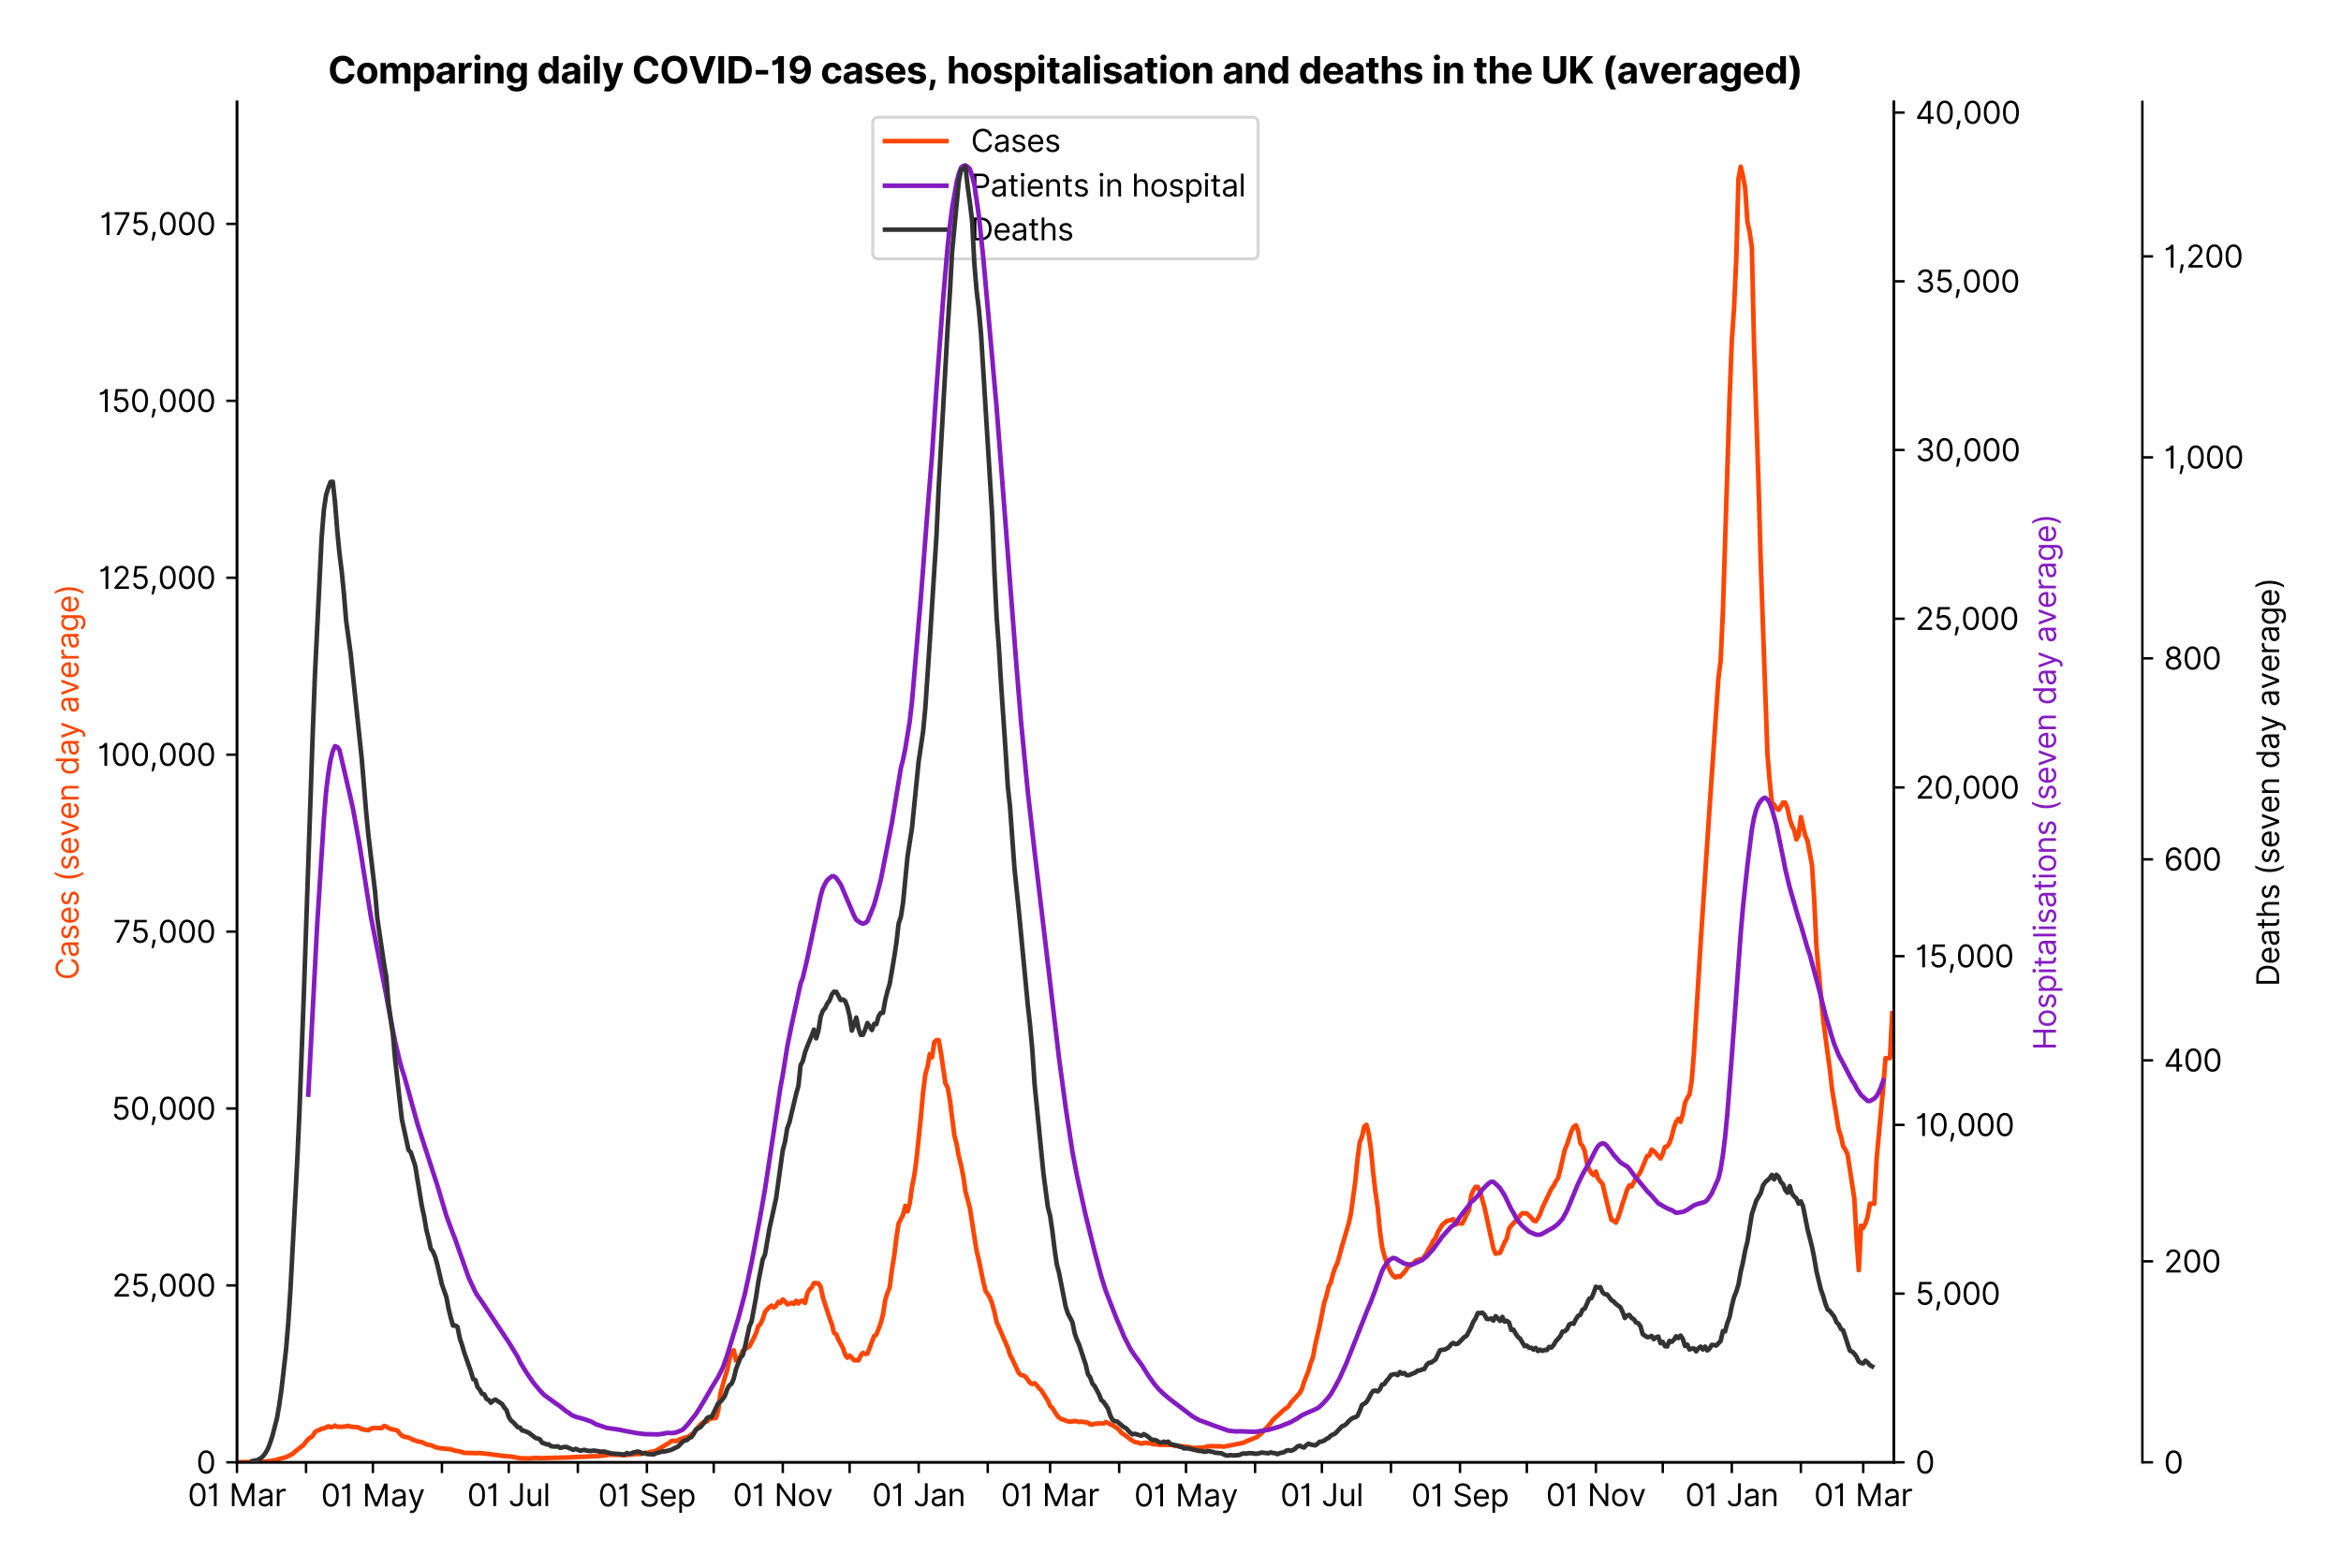 <?xml version="1.0" encoding="utf-8" standalone="no"?>
<!DOCTYPE svg PUBLIC "-//W3C//DTD SVG 1.1//EN"
  "http://www.w3.org/Graphics/SVG/1.1/DTD/svg11.dtd">
<svg xmlns:xlink="http://www.w3.org/1999/xlink" viewBox="0 0 762.978 511.234" xmlns="http://www.w3.org/2000/svg" version="1.1">
 <defs>
  <style type="text/css">*{stroke-linejoin: round; stroke-linecap: butt}</style>
 </defs>
 <g id="figure_1">
  <g id="patch_1">
   <path d="M 0 511.234 
L 762.978 511.234 
L 762.978 0 
L 0 0 
z
" style="fill: #ffffff"/>
  </g>
  <g id="axes_1">
   <g id="patch_2">
    <path d="M 77.239 476.745 
L 617.239 476.745 
L 617.239 33.225 
L 77.239 33.225 
z
" style="fill: #ffffff"/>
   </g>
   <g id="matplotlib.axis_1">
    <g id="xtick_1">
     <g id="line2d_1">
      <defs>
       <path id="ma731f214ed" d="M 0 0 
L 0 3.5 
" style="stroke: #000000; stroke-width: 0.8"/>
      </defs>
      <g>
       <use xlink:href="#ma731f214ed" x="77.239" y="476.745" style="stroke: #000000; stroke-width: 0.8"/>
      </g>
     </g>
     <g id="text_1">
      <!-- 01 Mar -->
      <g transform="translate(61.202 491.018)scale(0.1 -0.1)">
       <defs>
        <path id="Inter-Regular-30" d="M 2000 -64 
Q 1230 -64 806 561 
Q 382 1186 382 2327 
Q 382 3459 809 4088 
Q 1236 4718 2000 4718 
Q 2764 4718 3191 4088 
Q 3618 3459 3618 2327 
Q 3618 1186 3194 561 
Q 2771 -64 2000 -64 
z
M 2000 436 
Q 2509 436 2791 927 
Q 3073 1418 3073 2327 
Q 3073 3234 2789 3730 
Q 2505 4227 2000 4227 
Q 1496 4227 1211 3730 
Q 927 3234 927 2327 
Q 927 1418 1210 927 
Q 1493 436 2000 436 
z
" transform="scale(0.016)"/>
        <path id="Inter-Regular-31" d="M 1973 4655 
L 1973 0 
L 1409 0 
L 1409 3836 
L 1373 3836 
Q 1341 3773 1209 3692 
Q 1077 3611 868 3551 
Q 659 3491 391 3491 
L 391 3964 
Q 661 3964 859 4061 
Q 1057 4159 1190 4291 
Q 1323 4423 1392 4529 
Q 1461 4636 1473 4655 
L 1973 4655 
z
" transform="scale(0.016)"/>
        <path id="Inter-Regular-20" transform="scale(0.016)"/>
        <path id="Inter-Regular-4d" d="M 564 4655 
L 1236 4655 
L 2818 791 
L 2873 791 
L 4455 4655 
L 5127 4655 
L 5127 0 
L 4600 0 
L 4600 3536 
L 4555 3536 
L 3100 0 
L 2591 0 
L 1136 3536 
L 1091 3536 
L 1091 0 
L 564 0 
L 564 4655 
z
" transform="scale(0.016)"/>
        <path id="Inter-Regular-61" d="M 1518 -82 
Q 1186 -82 916 44 
Q 646 170 486 410 
Q 327 650 327 991 
Q 327 1291 445 1478 
Q 564 1666 761 1773 
Q 959 1880 1199 1933 
Q 1439 1986 1682 2018 
Q 2000 2059 2199 2080 
Q 2398 2102 2490 2154 
Q 2582 2207 2582 2336 
L 2582 2355 
Q 2582 2691 2399 2877 
Q 2216 3064 1846 3064 
Q 1461 3064 1243 2895 
Q 1025 2727 936 2536 
L 427 2718 
Q 564 3036 792 3214 
Q 1021 3393 1292 3464 
Q 1564 3536 1827 3536 
Q 1996 3536 2215 3496 
Q 2434 3457 2640 3334 
Q 2846 3211 2982 2963 
Q 3118 2716 3118 2300 
L 3118 0 
L 2582 0 
L 2582 473 
L 2555 473 
Q 2500 359 2373 229 
Q 2246 100 2034 9 
Q 1823 -82 1518 -82 
z
M 1600 400 
Q 1918 400 2137 525 
Q 2357 650 2469 847 
Q 2582 1045 2582 1264 
L 2582 1755 
Q 2548 1714 2433 1681 
Q 2318 1648 2169 1624 
Q 2021 1600 1881 1583 
Q 1741 1566 1655 1555 
Q 1446 1527 1265 1467 
Q 1084 1407 974 1287 
Q 864 1168 864 964 
Q 864 684 1072 542 
Q 1280 400 1600 400 
z
" transform="scale(0.016)"/>
        <path id="Inter-Regular-72" d="M 491 0 
L 491 3491 
L 1009 3491 
L 1009 2964 
L 1046 2964 
Q 1139 3223 1389 3384 
Q 1639 3545 1955 3545 
Q 2100 3545 2209 3511 
Q 2318 3477 2400 3418 
L 2218 2964 
Q 2161 2993 2085 3010 
Q 2009 3027 1909 3027 
Q 1527 3027 1277 2794 
Q 1027 2561 1027 2209 
L 1027 0 
L 491 0 
z
" transform="scale(0.016)"/>
       </defs>
       <use xlink:href="#Inter-Regular-30"/>
       <use xlink:href="#Inter-Regular-31" x="62.5"/>
       <use xlink:href="#Inter-Regular-20" x="106.676"/>
       <use xlink:href="#Inter-Regular-4d" x="134.801"/>
       <use xlink:href="#Inter-Regular-61" x="225.994"/>
       <use xlink:href="#Inter-Regular-72" x="282.386"/>
      </g>
     </g>
    </g>
    <g id="xtick_2">
     <g id="line2d_2">
      <g>
       <use xlink:href="#ma731f214ed" x="99.747" y="476.745" style="stroke: #000000; stroke-width: 0.8"/>
      </g>
     </g>
    </g>
    <g id="xtick_3">
     <g id="line2d_3">
      <g>
       <use xlink:href="#ma731f214ed" x="121.529" y="476.745" style="stroke: #000000; stroke-width: 0.8"/>
      </g>
     </g>
     <g id="text_2">
      <!-- 01 May -->
      <g transform="translate(104.626 491.117)scale(0.1 -0.1)">
       <defs>
        <path id="Inter-Regular-79" d="M 818 -1355 
Q 682 -1355 575 -1333 
Q 468 -1311 427 -1291 
L 564 -818 
Q 857 -893 1053 -814 
Q 1250 -736 1391 -345 
L 1509 -18 
L 218 3491 
L 800 3491 
L 1764 709 
L 1800 709 
L 2764 3491 
L 3346 3491 
L 1846 -564 
Q 1550 -1355 818 -1355 
z
" transform="scale(0.016)"/>
       </defs>
       <use xlink:href="#Inter-Regular-30"/>
       <use xlink:href="#Inter-Regular-31" x="62.5"/>
       <use xlink:href="#Inter-Regular-20" x="106.676"/>
       <use xlink:href="#Inter-Regular-4d" x="134.801"/>
       <use xlink:href="#Inter-Regular-61" x="225.994"/>
       <use xlink:href="#Inter-Regular-79" x="282.386"/>
      </g>
     </g>
    </g>
    <g id="xtick_4">
     <g id="line2d_4">
      <g>
       <use xlink:href="#ma731f214ed" x="144.037" y="476.745" style="stroke: #000000; stroke-width: 0.8"/>
      </g>
     </g>
    </g>
    <g id="xtick_5">
     <g id="line2d_5">
      <g>
       <use xlink:href="#ma731f214ed" x="165.819" y="476.745" style="stroke: #000000; stroke-width: 0.8"/>
      </g>
     </g>
     <g id="text_3">
      <!-- 01 Jul -->
      <g transform="translate(152.275 491.018)scale(0.1 -0.1)">
       <defs>
        <path id="Inter-Regular-4a" d="M 2346 4655 
L 2909 4655 
L 2909 1327 
Q 2909 657 2549 296 
Q 2189 -64 1582 -64 
Q 1200 -64 902 76 
Q 605 216 434 475 
Q 264 734 264 1091 
L 818 1091 
Q 818 795 1034 615 
Q 1250 436 1582 436 
Q 1948 436 2147 664 
Q 2346 893 2346 1327 
L 2346 4655 
z
" transform="scale(0.016)"/>
        <path id="Inter-Regular-75" d="M 2691 1427 
L 2691 3491 
L 3227 3491 
L 3227 0 
L 2691 0 
L 2691 591 
L 2655 591 
Q 2532 325 2273 140 
Q 2014 -45 1618 -45 
Q 1127 -45 809 280 
Q 491 605 491 1273 
L 491 3491 
L 1027 3491 
L 1027 1309 
Q 1027 927 1242 700 
Q 1457 473 1791 473 
Q 1991 473 2199 575 
Q 2407 677 2549 888 
Q 2691 1100 2691 1427 
z
" transform="scale(0.016)"/>
        <path id="Inter-Regular-6c" d="M 1027 4655 
L 1027 0 
L 491 0 
L 491 4655 
L 1027 4655 
z
" transform="scale(0.016)"/>
       </defs>
       <use xlink:href="#Inter-Regular-30"/>
       <use xlink:href="#Inter-Regular-31" x="62.5"/>
       <use xlink:href="#Inter-Regular-20" x="106.676"/>
       <use xlink:href="#Inter-Regular-4a" x="134.801"/>
       <use xlink:href="#Inter-Regular-75" x="189.063"/>
       <use xlink:href="#Inter-Regular-6c" x="247.159"/>
      </g>
     </g>
    </g>
    <g id="xtick_6">
     <g id="line2d_6">
      <g>
       <use xlink:href="#ma731f214ed" x="188.327" y="476.745" style="stroke: #000000; stroke-width: 0.8"/>
      </g>
     </g>
    </g>
    <g id="xtick_7">
     <g id="line2d_7">
      <g>
       <use xlink:href="#ma731f214ed" x="210.834" y="476.745" style="stroke: #000000; stroke-width: 0.8"/>
      </g>
     </g>
     <g id="text_4">
      <!-- 01 Sep -->
      <g transform="translate(194.947 491.117)scale(0.1 -0.1)">
       <defs>
        <path id="Inter-Regular-53" d="M 3109 3491 
Q 3068 3836 2777 4027 
Q 2486 4218 2064 4218 
Q 1600 4218 1318 3999 
Q 1036 3780 1036 3445 
Q 1036 3195 1189 3042 
Q 1343 2889 1553 2803 
Q 1764 2718 1936 2673 
L 2409 2545 
Q 2591 2498 2815 2414 
Q 3039 2330 3244 2185 
Q 3450 2041 3584 1816 
Q 3718 1591 3718 1264 
Q 3718 886 3521 581 
Q 3325 277 2949 97 
Q 2573 -82 2036 -82 
Q 1286 -82 845 272 
Q 405 627 364 1200 
L 946 1200 
Q 968 936 1124 764 
Q 1280 593 1519 510 
Q 1759 427 2036 427 
Q 2359 427 2616 533 
Q 2873 639 3023 828 
Q 3173 1018 3173 1273 
Q 3173 1505 3043 1650 
Q 2914 1795 2702 1886 
Q 2491 1977 2246 2045 
L 1673 2209 
Q 1127 2366 809 2657 
Q 491 2948 491 3418 
Q 491 3809 703 4101 
Q 916 4393 1276 4555 
Q 1636 4718 2082 4718 
Q 2532 4718 2882 4558 
Q 3232 4398 3437 4120 
Q 3643 3843 3655 3491 
L 3109 3491 
z
" transform="scale(0.016)"/>
        <path id="Inter-Regular-65" d="M 1955 -73 
Q 1450 -73 1085 151 
Q 721 375 524 778 
Q 327 1182 327 1718 
Q 327 2255 524 2665 
Q 721 3075 1074 3305 
Q 1427 3536 1900 3536 
Q 2173 3536 2439 3445 
Q 2705 3355 2923 3151 
Q 3141 2948 3270 2614 
Q 3400 2280 3400 1791 
L 3400 1564 
L 866 1564 
Q 884 1005 1183 707 
Q 1482 409 1955 409 
Q 2271 409 2498 545 
Q 2725 682 2827 955 
L 3346 809 
Q 3223 414 2854 170 
Q 2486 -73 1955 -73 
z
M 866 2027 
L 2855 2027 
Q 2855 2470 2595 2762 
Q 2336 3055 1900 3055 
Q 1593 3055 1368 2911 
Q 1143 2768 1013 2533 
Q 884 2298 866 2027 
z
" transform="scale(0.016)"/>
        <path id="Inter-Regular-70" d="M 491 -1309 
L 491 3491 
L 1009 3491 
L 1009 2936 
L 1073 2936 
Q 1132 3027 1237 3169 
Q 1343 3311 1542 3423 
Q 1741 3536 2082 3536 
Q 2523 3536 2859 3315 
Q 3196 3095 3384 2690 
Q 3573 2286 3573 1736 
Q 3573 1182 3384 776 
Q 3196 370 2861 148 
Q 2527 -73 2091 -73 
Q 1755 -73 1552 39 
Q 1350 152 1241 296 
Q 1132 441 1073 536 
L 1027 536 
L 1027 -1309 
L 491 -1309 
z
M 1018 1745 
Q 1018 1152 1276 780 
Q 1534 409 2018 409 
Q 2355 409 2581 587 
Q 2807 766 2921 1069 
Q 3036 1373 3036 1745 
Q 3036 2114 2923 2410 
Q 2811 2707 2585 2881 
Q 2359 3055 2018 3055 
Q 1527 3055 1272 2693 
Q 1018 2332 1018 1745 
z
" transform="scale(0.016)"/>
       </defs>
       <use xlink:href="#Inter-Regular-30"/>
       <use xlink:href="#Inter-Regular-31" x="62.5"/>
       <use xlink:href="#Inter-Regular-20" x="106.676"/>
       <use xlink:href="#Inter-Regular-53" x="134.801"/>
       <use xlink:href="#Inter-Regular-65" x="198.58"/>
       <use xlink:href="#Inter-Regular-70" x="256.818"/>
      </g>
     </g>
    </g>
    <g id="xtick_8">
     <g id="line2d_8">
      <g>
       <use xlink:href="#ma731f214ed" x="232.616" y="476.745" style="stroke: #000000; stroke-width: 0.8"/>
      </g>
     </g>
    </g>
    <g id="xtick_9">
     <g id="line2d_9">
      <g>
       <use xlink:href="#ma731f214ed" x="255.124" y="476.745" style="stroke: #000000; stroke-width: 0.8"/>
      </g>
     </g>
     <g id="text_5">
      <!-- 01 Nov -->
      <g transform="translate(238.853 491.018)scale(0.1 -0.1)">
       <defs>
        <path id="Inter-Regular-4e" d="M 4255 4655 
L 4255 0 
L 3709 0 
L 1173 3655 
L 1127 3655 
L 1127 0 
L 564 0 
L 564 4655 
L 1109 4655 
L 3655 991 
L 3700 991 
L 3700 4655 
L 4255 4655 
z
" transform="scale(0.016)"/>
        <path id="Inter-Regular-6f" d="M 1909 -73 
Q 1436 -73 1080 152 
Q 725 377 526 781 
Q 327 1186 327 1727 
Q 327 2273 526 2679 
Q 725 3086 1080 3311 
Q 1436 3536 1909 3536 
Q 2382 3536 2737 3311 
Q 3093 3086 3292 2679 
Q 3491 2273 3491 1727 
Q 3491 1186 3292 781 
Q 3093 377 2737 152 
Q 2382 -73 1909 -73 
z
M 1909 409 
Q 2268 409 2500 593 
Q 2732 777 2843 1077 
Q 2955 1377 2955 1727 
Q 2955 2077 2843 2379 
Q 2732 2682 2500 2868 
Q 2268 3055 1909 3055 
Q 1550 3055 1318 2868 
Q 1086 2682 975 2379 
Q 864 2077 864 1727 
Q 864 1377 975 1077 
Q 1086 777 1318 593 
Q 1550 409 1909 409 
z
" transform="scale(0.016)"/>
        <path id="Inter-Regular-76" d="M 3346 3491 
L 2055 0 
L 1509 0 
L 218 3491 
L 800 3491 
L 1764 709 
L 1800 709 
L 2764 3491 
L 3346 3491 
z
" transform="scale(0.016)"/>
       </defs>
       <use xlink:href="#Inter-Regular-30"/>
       <use xlink:href="#Inter-Regular-31" x="62.5"/>
       <use xlink:href="#Inter-Regular-20" x="106.676"/>
       <use xlink:href="#Inter-Regular-4e" x="134.801"/>
       <use xlink:href="#Inter-Regular-6f" x="210.085"/>
       <use xlink:href="#Inter-Regular-76" x="269.744"/>
      </g>
     </g>
    </g>
    <g id="xtick_10">
     <g id="line2d_10">
      <g>
       <use xlink:href="#ma731f214ed" x="276.906" y="476.745" style="stroke: #000000; stroke-width: 0.8"/>
      </g>
     </g>
    </g>
    <g id="xtick_11">
     <g id="line2d_11">
      <g>
       <use xlink:href="#ma731f214ed" x="299.414" y="476.745" style="stroke: #000000; stroke-width: 0.8"/>
      </g>
     </g>
     <g id="text_6">
      <!-- 01 Jan -->
      <g transform="translate(284.215 491.018)scale(0.1 -0.1)">
       <defs>
        <path id="Inter-Regular-6e" d="M 1027 2100 
L 1027 0 
L 491 0 
L 491 3491 
L 1009 3491 
L 1009 2945 
L 1055 2945 
Q 1177 3211 1427 3373 
Q 1677 3536 2073 3536 
Q 2602 3536 2928 3211 
Q 3255 2886 3255 2218 
L 3255 0 
L 2718 0 
L 2718 2182 
Q 2718 2593 2504 2824 
Q 2291 3055 1918 3055 
Q 1534 3055 1280 2806 
Q 1027 2557 1027 2100 
z
" transform="scale(0.016)"/>
       </defs>
       <use xlink:href="#Inter-Regular-30"/>
       <use xlink:href="#Inter-Regular-31" x="62.5"/>
       <use xlink:href="#Inter-Regular-20" x="106.676"/>
       <use xlink:href="#Inter-Regular-4a" x="134.801"/>
       <use xlink:href="#Inter-Regular-61" x="189.063"/>
       <use xlink:href="#Inter-Regular-6e" x="245.455"/>
      </g>
     </g>
    </g>
    <g id="xtick_12">
     <g id="line2d_12">
      <g>
       <use xlink:href="#ma731f214ed" x="321.922" y="476.745" style="stroke: #000000; stroke-width: 0.8"/>
      </g>
     </g>
    </g>
    <g id="xtick_13">
     <g id="line2d_13">
      <g>
       <use xlink:href="#ma731f214ed" x="342.252" y="476.745" style="stroke: #000000; stroke-width: 0.8"/>
      </g>
     </g>
     <g id="text_7">
      <!-- 01 Mar -->
      <g transform="translate(326.215 491.018)scale(0.1 -0.1)">
       <use xlink:href="#Inter-Regular-30"/>
       <use xlink:href="#Inter-Regular-31" x="62.5"/>
       <use xlink:href="#Inter-Regular-20" x="106.676"/>
       <use xlink:href="#Inter-Regular-4d" x="134.801"/>
       <use xlink:href="#Inter-Regular-61" x="225.994"/>
       <use xlink:href="#Inter-Regular-72" x="282.386"/>
      </g>
     </g>
    </g>
    <g id="xtick_14">
     <g id="line2d_14">
      <g>
       <use xlink:href="#ma731f214ed" x="364.76" y="476.745" style="stroke: #000000; stroke-width: 0.8"/>
      </g>
     </g>
    </g>
    <g id="xtick_15">
     <g id="line2d_15">
      <g>
       <use xlink:href="#ma731f214ed" x="386.541" y="476.745" style="stroke: #000000; stroke-width: 0.8"/>
      </g>
     </g>
     <g id="text_8">
      <!-- 01 May -->
      <g transform="translate(369.638 491.117)scale(0.1 -0.1)">
       <use xlink:href="#Inter-Regular-30"/>
       <use xlink:href="#Inter-Regular-31" x="62.5"/>
       <use xlink:href="#Inter-Regular-20" x="106.676"/>
       <use xlink:href="#Inter-Regular-4d" x="134.801"/>
       <use xlink:href="#Inter-Regular-61" x="225.994"/>
       <use xlink:href="#Inter-Regular-79" x="282.386"/>
      </g>
     </g>
    </g>
    <g id="xtick_16">
     <g id="line2d_16">
      <g>
       <use xlink:href="#ma731f214ed" x="409.049" y="476.745" style="stroke: #000000; stroke-width: 0.8"/>
      </g>
     </g>
    </g>
    <g id="xtick_17">
     <g id="line2d_17">
      <g>
       <use xlink:href="#ma731f214ed" x="430.831" y="476.745" style="stroke: #000000; stroke-width: 0.8"/>
      </g>
     </g>
     <g id="text_9">
      <!-- 01 Jul -->
      <g transform="translate(417.287 491.018)scale(0.1 -0.1)">
       <use xlink:href="#Inter-Regular-30"/>
       <use xlink:href="#Inter-Regular-31" x="62.5"/>
       <use xlink:href="#Inter-Regular-20" x="106.676"/>
       <use xlink:href="#Inter-Regular-4a" x="134.801"/>
       <use xlink:href="#Inter-Regular-75" x="189.063"/>
       <use xlink:href="#Inter-Regular-6c" x="247.159"/>
      </g>
     </g>
    </g>
    <g id="xtick_18">
     <g id="line2d_18">
      <g>
       <use xlink:href="#ma731f214ed" x="453.339" y="476.745" style="stroke: #000000; stroke-width: 0.8"/>
      </g>
     </g>
    </g>
    <g id="xtick_19">
     <g id="line2d_19">
      <g>
       <use xlink:href="#ma731f214ed" x="475.847" y="476.745" style="stroke: #000000; stroke-width: 0.8"/>
      </g>
     </g>
     <g id="text_10">
      <!-- 01 Sep -->
      <g transform="translate(459.96 491.117)scale(0.1 -0.1)">
       <use xlink:href="#Inter-Regular-30"/>
       <use xlink:href="#Inter-Regular-31" x="62.5"/>
       <use xlink:href="#Inter-Regular-20" x="106.676"/>
       <use xlink:href="#Inter-Regular-53" x="134.801"/>
       <use xlink:href="#Inter-Regular-65" x="198.58"/>
       <use xlink:href="#Inter-Regular-70" x="256.818"/>
      </g>
     </g>
    </g>
    <g id="xtick_20">
     <g id="line2d_20">
      <g>
       <use xlink:href="#ma731f214ed" x="497.629" y="476.745" style="stroke: #000000; stroke-width: 0.8"/>
      </g>
     </g>
    </g>
    <g id="xtick_21">
     <g id="line2d_21">
      <g>
       <use xlink:href="#ma731f214ed" x="520.137" y="476.745" style="stroke: #000000; stroke-width: 0.8"/>
      </g>
     </g>
     <g id="text_11">
      <!-- 01 Nov -->
      <g transform="translate(503.866 491.018)scale(0.1 -0.1)">
       <use xlink:href="#Inter-Regular-30"/>
       <use xlink:href="#Inter-Regular-31" x="62.5"/>
       <use xlink:href="#Inter-Regular-20" x="106.676"/>
       <use xlink:href="#Inter-Regular-4e" x="134.801"/>
       <use xlink:href="#Inter-Regular-6f" x="210.085"/>
       <use xlink:href="#Inter-Regular-76" x="269.744"/>
      </g>
     </g>
    </g>
    <g id="xtick_22">
     <g id="line2d_22">
      <g>
       <use xlink:href="#ma731f214ed" x="541.919" y="476.745" style="stroke: #000000; stroke-width: 0.8"/>
      </g>
     </g>
    </g>
    <g id="xtick_23">
     <g id="line2d_23">
      <g>
       <use xlink:href="#ma731f214ed" x="564.427" y="476.745" style="stroke: #000000; stroke-width: 0.8"/>
      </g>
     </g>
     <g id="text_12">
      <!-- 01 Jan -->
      <g transform="translate(549.227 491.018)scale(0.1 -0.1)">
       <use xlink:href="#Inter-Regular-30"/>
       <use xlink:href="#Inter-Regular-31" x="62.5"/>
       <use xlink:href="#Inter-Regular-20" x="106.676"/>
       <use xlink:href="#Inter-Regular-4a" x="134.801"/>
       <use xlink:href="#Inter-Regular-61" x="189.063"/>
       <use xlink:href="#Inter-Regular-6e" x="245.455"/>
      </g>
     </g>
    </g>
    <g id="xtick_24">
     <g id="line2d_24">
      <g>
       <use xlink:href="#ma731f214ed" x="586.934" y="476.745" style="stroke: #000000; stroke-width: 0.8"/>
      </g>
     </g>
    </g>
    <g id="xtick_25">
     <g id="line2d_25">
      <g>
       <use xlink:href="#ma731f214ed" x="607.264" y="476.745" style="stroke: #000000; stroke-width: 0.8"/>
      </g>
     </g>
     <g id="text_13">
      <!-- 01 Mar -->
      <g transform="translate(591.227 491.018)scale(0.1 -0.1)">
       <use xlink:href="#Inter-Regular-30"/>
       <use xlink:href="#Inter-Regular-31" x="62.5"/>
       <use xlink:href="#Inter-Regular-20" x="106.676"/>
       <use xlink:href="#Inter-Regular-4d" x="134.801"/>
       <use xlink:href="#Inter-Regular-61" x="225.994"/>
       <use xlink:href="#Inter-Regular-72" x="282.386"/>
      </g>
     </g>
    </g>
   </g>
   <g id="matplotlib.axis_2">
    <g id="ytick_1">
     <g id="line2d_26">
      <defs>
       <path id="m5f43da0638" d="M 0 0 
L -3.5 0 
" style="stroke: #000000; stroke-width: 0.8"/>
      </defs>
      <g>
       <use xlink:href="#m5f43da0638" x="77.239" y="476.745" style="stroke: #000000; stroke-width: 0.8"/>
      </g>
     </g>
     <g id="text_14">
      <!-- 0 -->
      <g transform="translate(63.989 480.382)scale(0.1 -0.1)">
       <use xlink:href="#Inter-Regular-30"/>
      </g>
     </g>
    </g>
    <g id="ytick_2">
     <g id="line2d_27">
      <g>
       <use xlink:href="#m5f43da0638" x="77.239" y="419.067" style="stroke: #000000; stroke-width: 0.8"/>
      </g>
     </g>
     <g id="text_15">
      <!-- 25,000 -->
      <g transform="translate(36.559 422.703)scale(0.1 -0.1)">
       <defs>
        <path id="Inter-Regular-32" d="M 482 0 
L 482 409 
L 2018 2091 
Q 2289 2386 2464 2605 
Q 2639 2825 2724 3019 
Q 2809 3214 2809 3427 
Q 2809 3795 2553 4011 
Q 2298 4227 1918 4227 
Q 1514 4227 1275 3985 
Q 1036 3743 1036 3345 
L 500 3345 
Q 500 3755 688 4064 
Q 877 4373 1203 4545 
Q 1530 4718 1936 4718 
Q 2346 4718 2661 4545 
Q 2977 4373 3156 4079 
Q 3336 3786 3336 3427 
Q 3336 3170 3244 2926 
Q 3152 2682 2926 2383 
Q 2700 2084 2300 1655 
L 1255 536 
L 1255 500 
L 3418 500 
L 3418 0 
L 482 0 
z
" transform="scale(0.016)"/>
        <path id="Inter-Regular-35" d="M 1936 -64 
Q 1536 -64 1216 95 
Q 896 255 702 532 
Q 509 809 491 1164 
L 1036 1164 
Q 1068 848 1324 642 
Q 1580 436 1936 436 
Q 2223 436 2447 570 
Q 2671 705 2799 940 
Q 2927 1175 2927 1473 
Q 2927 1777 2794 2017 
Q 2661 2257 2429 2395 
Q 2198 2534 1900 2536 
Q 1686 2539 1461 2472 
Q 1236 2405 1091 2300 
L 564 2364 
L 846 4655 
L 3264 4655 
L 3264 4155 
L 1318 4155 
L 1155 2782 
L 1182 2782 
Q 1325 2895 1541 2970 
Q 1757 3045 1991 3045 
Q 2418 3045 2753 2842 
Q 3089 2639 3281 2286 
Q 3473 1934 3473 1482 
Q 3473 1036 3274 687 
Q 3075 339 2727 137 
Q 2380 -64 1936 -64 
z
" transform="scale(0.016)"/>
        <path id="Inter-Regular-2c" d="M 1291 636 
L 1255 391 
Q 1216 132 1137 -163 
Q 1059 -459 975 -720 
Q 891 -982 836 -1136 
L 427 -1136 
Q 457 -991 504 -752 
Q 552 -514 601 -219 
Q 650 75 682 382 
L 709 636 
L 1291 636 
z
" transform="scale(0.016)"/>
       </defs>
       <use xlink:href="#Inter-Regular-32"/>
       <use xlink:href="#Inter-Regular-35" x="60.511"/>
       <use xlink:href="#Inter-Regular-2c" x="121.307"/>
       <use xlink:href="#Inter-Regular-30" x="149.29"/>
       <use xlink:href="#Inter-Regular-30" x="211.79"/>
       <use xlink:href="#Inter-Regular-30" x="274.29"/>
      </g>
     </g>
    </g>
    <g id="ytick_3">
     <g id="line2d_28">
      <g>
       <use xlink:href="#m5f43da0638" x="77.239" y="361.388" style="stroke: #000000; stroke-width: 0.8"/>
      </g>
     </g>
     <g id="text_16">
      <!-- 50,000 -->
      <g transform="translate(36.361 365.025)scale(0.1 -0.1)">
       <use xlink:href="#Inter-Regular-35"/>
       <use xlink:href="#Inter-Regular-30" x="60.795"/>
       <use xlink:href="#Inter-Regular-2c" x="123.295"/>
       <use xlink:href="#Inter-Regular-30" x="151.278"/>
       <use xlink:href="#Inter-Regular-30" x="213.778"/>
       <use xlink:href="#Inter-Regular-30" x="276.278"/>
      </g>
     </g>
    </g>
    <g id="ytick_4">
     <g id="line2d_29">
      <g>
       <use xlink:href="#m5f43da0638" x="77.239" y="303.71" style="stroke: #000000; stroke-width: 0.8"/>
      </g>
     </g>
     <g id="text_17">
      <!-- 75,000 -->
      <g transform="translate(36.9 307.346)scale(0.1 -0.1)">
       <defs>
        <path id="Inter-Regular-37" d="M 627 0 
L 2709 4118 
L 2709 4155 
L 309 4155 
L 309 4655 
L 3291 4655 
L 3291 4127 
L 1218 0 
L 627 0 
z
" transform="scale(0.016)"/>
       </defs>
       <use xlink:href="#Inter-Regular-37"/>
       <use xlink:href="#Inter-Regular-35" x="57.102"/>
       <use xlink:href="#Inter-Regular-2c" x="117.898"/>
       <use xlink:href="#Inter-Regular-30" x="145.881"/>
       <use xlink:href="#Inter-Regular-30" x="208.381"/>
       <use xlink:href="#Inter-Regular-30" x="270.881"/>
      </g>
     </g>
    </g>
    <g id="ytick_5">
     <g id="line2d_30">
      <g>
       <use xlink:href="#m5f43da0638" x="77.239" y="246.031" style="stroke: #000000; stroke-width: 0.8"/>
      </g>
     </g>
     <g id="text_18">
      <!-- 100,000 -->
      <g transform="translate(31.773 249.668)scale(0.1 -0.1)">
       <use xlink:href="#Inter-Regular-31"/>
       <use xlink:href="#Inter-Regular-30" x="44.176"/>
       <use xlink:href="#Inter-Regular-30" x="106.676"/>
       <use xlink:href="#Inter-Regular-2c" x="169.176"/>
       <use xlink:href="#Inter-Regular-30" x="197.159"/>
       <use xlink:href="#Inter-Regular-30" x="259.659"/>
       <use xlink:href="#Inter-Regular-30" x="322.159"/>
      </g>
     </g>
    </g>
    <g id="ytick_6">
     <g id="line2d_31">
      <g>
       <use xlink:href="#m5f43da0638" x="77.239" y="188.353" style="stroke: #000000; stroke-width: 0.8"/>
      </g>
     </g>
     <g id="text_19">
      <!-- 125,000 -->
      <g transform="translate(32.142 191.99)scale(0.1 -0.1)">
       <use xlink:href="#Inter-Regular-31"/>
       <use xlink:href="#Inter-Regular-32" x="44.176"/>
       <use xlink:href="#Inter-Regular-35" x="104.688"/>
       <use xlink:href="#Inter-Regular-2c" x="165.483"/>
       <use xlink:href="#Inter-Regular-30" x="193.466"/>
       <use xlink:href="#Inter-Regular-30" x="255.966"/>
       <use xlink:href="#Inter-Regular-30" x="318.466"/>
      </g>
     </g>
    </g>
    <g id="ytick_7">
     <g id="line2d_32">
      <g>
       <use xlink:href="#m5f43da0638" x="77.239" y="130.674" style="stroke: #000000; stroke-width: 0.8"/>
      </g>
     </g>
     <g id="text_20">
      <!-- 150,000 -->
      <g transform="translate(31.944 134.311)scale(0.1 -0.1)">
       <use xlink:href="#Inter-Regular-31"/>
       <use xlink:href="#Inter-Regular-35" x="44.176"/>
       <use xlink:href="#Inter-Regular-30" x="104.972"/>
       <use xlink:href="#Inter-Regular-2c" x="167.472"/>
       <use xlink:href="#Inter-Regular-30" x="195.455"/>
       <use xlink:href="#Inter-Regular-30" x="257.955"/>
       <use xlink:href="#Inter-Regular-30" x="320.455"/>
      </g>
     </g>
    </g>
    <g id="ytick_8">
     <g id="line2d_33">
      <g>
       <use xlink:href="#m5f43da0638" x="77.239" y="72.996" style="stroke: #000000; stroke-width: 0.8"/>
      </g>
     </g>
     <g id="text_21">
      <!-- 175,000 -->
      <g transform="translate(32.483 76.633)scale(0.1 -0.1)">
       <use xlink:href="#Inter-Regular-31"/>
       <use xlink:href="#Inter-Regular-37" x="44.176"/>
       <use xlink:href="#Inter-Regular-35" x="101.278"/>
       <use xlink:href="#Inter-Regular-2c" x="162.074"/>
       <use xlink:href="#Inter-Regular-30" x="190.057"/>
       <use xlink:href="#Inter-Regular-30" x="252.557"/>
       <use xlink:href="#Inter-Regular-30" x="315.057"/>
      </g>
     </g>
    </g>
    <g id="text_22">
     <!-- Cases (seven day average) -->
     <g style="fill: #ff4500" transform="translate(25.614 319.49)rotate(-90)scale(0.1 -0.1)">
      <defs>
       <path id="Inter-Regular-43" d="M 4309 3200 
L 3746 3200 
Q 3677 3523 3484 3743 
Q 3291 3964 3018 4077 
Q 2746 4191 2436 4191 
Q 2014 4191 1672 3977 
Q 1330 3764 1128 3348 
Q 927 2932 927 2327 
Q 927 1723 1128 1307 
Q 1330 891 1672 677 
Q 2014 464 2436 464 
Q 2746 464 3018 577 
Q 3291 691 3484 911 
Q 3677 1132 3746 1455 
L 4309 1455 
Q 4223 977 3957 637 
Q 3691 298 3298 117 
Q 2905 -64 2436 -64 
Q 1841 -64 1377 227 
Q 914 518 648 1054 
Q 382 1591 382 2327 
Q 382 3064 648 3600 
Q 914 4136 1377 4427 
Q 1841 4718 2436 4718 
Q 2905 4718 3298 4537 
Q 3691 4357 3957 4017 
Q 4223 3677 4309 3200 
z
" transform="scale(0.016)"/>
       <path id="Inter-Regular-73" d="M 2964 2709 
L 2482 2573 
Q 2411 2755 2245 2914 
Q 2080 3073 1727 3073 
Q 1407 3073 1194 2926 
Q 982 2780 982 2555 
Q 982 2355 1127 2239 
Q 1273 2123 1582 2045 
L 2100 1918 
Q 3027 1691 3027 973 
Q 3027 673 2855 436 
Q 2684 200 2377 63 
Q 2071 -73 1664 -73 
Q 1130 -73 780 159 
Q 430 391 336 836 
L 846 964 
Q 989 400 1655 400 
Q 2030 400 2251 560 
Q 2473 720 2473 945 
Q 2473 1316 1955 1436 
L 1373 1573 
Q 893 1686 669 1926 
Q 446 2166 446 2527 
Q 446 2823 613 3050 
Q 780 3277 1069 3406 
Q 1359 3536 1727 3536 
Q 2246 3536 2542 3309 
Q 2839 3082 2964 2709 
z
" transform="scale(0.016)"/>
       <path id="Inter-Regular-28" d="M 682 1964 
Q 682 2823 906 3544 
Q 1130 4266 1546 4873 
L 2018 4873 
Q 1800 4573 1623 4095 
Q 1446 3618 1341 3061 
Q 1236 2505 1236 1964 
Q 1236 1423 1341 866 
Q 1446 309 1623 -168 
Q 1800 -645 2018 -945 
L 1546 -945 
Q 1130 -339 906 383 
Q 682 1105 682 1964 
z
" transform="scale(0.016)"/>
       <path id="Inter-Regular-64" d="M 1809 -73 
Q 1373 -73 1039 148 
Q 705 370 516 776 
Q 327 1182 327 1736 
Q 327 2286 516 2690 
Q 705 3095 1041 3315 
Q 1377 3536 1818 3536 
Q 2159 3536 2358 3423 
Q 2557 3311 2662 3169 
Q 2768 3027 2827 2936 
L 2873 2936 
L 2873 4655 
L 3409 4655 
L 3409 0 
L 2891 0 
L 2891 536 
L 2827 536 
Q 2768 441 2659 296 
Q 2550 152 2348 39 
Q 2146 -73 1809 -73 
z
M 1882 409 
Q 2366 409 2624 780 
Q 2882 1152 2882 1745 
Q 2882 2332 2627 2693 
Q 2373 3055 1882 3055 
Q 1541 3055 1315 2881 
Q 1089 2707 976 2410 
Q 864 2114 864 1745 
Q 864 1373 978 1069 
Q 1093 766 1319 587 
Q 1546 409 1882 409 
z
" transform="scale(0.016)"/>
       <path id="Inter-Regular-67" d="M 1900 -1382 
Q 1316 -1382 976 -1169 
Q 636 -957 473 -682 
L 900 -382 
Q 973 -477 1084 -601 
Q 1196 -725 1390 -817 
Q 1584 -909 1900 -909 
Q 2323 -909 2598 -704 
Q 2873 -500 2873 -64 
L 2873 645 
L 2827 645 
Q 2768 550 2660 410 
Q 2552 270 2351 162 
Q 2150 55 1809 55 
Q 1386 55 1051 255 
Q 716 455 521 836 
Q 327 1218 327 1764 
Q 327 2300 516 2699 
Q 705 3098 1041 3317 
Q 1377 3536 1818 3536 
Q 2159 3536 2360 3423 
Q 2561 3311 2669 3169 
Q 2777 3027 2836 2936 
L 2891 2936 
L 2891 3491 
L 3409 3491 
L 3409 -100 
Q 3409 -550 3205 -833 
Q 3002 -1116 2660 -1249 
Q 2318 -1382 1900 -1382 
z
M 1882 536 
Q 2366 536 2624 864 
Q 2882 1193 2882 1773 
Q 2882 2339 2627 2697 
Q 2373 3055 1882 3055 
Q 1541 3055 1315 2882 
Q 1089 2709 976 2418 
Q 864 2127 864 1773 
Q 864 1227 1120 881 
Q 1377 536 1882 536 
z
" transform="scale(0.016)"/>
       <path id="Inter-Regular-29" d="M 1638 1940 
Q 1638 1081 1414 359 
Q 1191 -362 775 -969 
L 302 -969 
Q 520 -669 697 -191 
Q 875 286 979 842 
Q 1084 1399 1084 1940 
Q 1084 2481 979 3038 
Q 875 3595 697 4072 
Q 520 4549 302 4849 
L 775 4849 
Q 1191 4243 1414 3521 
Q 1638 2799 1638 1940 
z
" transform="scale(0.016)"/>
      </defs>
      <use xlink:href="#Inter-Regular-43"/>
      <use xlink:href="#Inter-Regular-61" x="72.727"/>
      <use xlink:href="#Inter-Regular-73" x="129.119"/>
      <use xlink:href="#Inter-Regular-65" x="181.392"/>
      <use xlink:href="#Inter-Regular-73" x="239.631"/>
      <use xlink:href="#Inter-Regular-20" x="291.903"/>
      <use xlink:href="#Inter-Regular-28" x="320.028"/>
      <use xlink:href="#Inter-Regular-73" x="356.25"/>
      <use xlink:href="#Inter-Regular-65" x="408.523"/>
      <use xlink:href="#Inter-Regular-76" x="466.761"/>
      <use xlink:href="#Inter-Regular-65" x="522.443"/>
      <use xlink:href="#Inter-Regular-6e" x="580.682"/>
      <use xlink:href="#Inter-Regular-20" x="639.205"/>
      <use xlink:href="#Inter-Regular-64" x="667.33"/>
      <use xlink:href="#Inter-Regular-61" x="729.404"/>
      <use xlink:href="#Inter-Regular-79" x="785.796"/>
      <use xlink:href="#Inter-Regular-20" x="841.477"/>
      <use xlink:href="#Inter-Regular-61" x="869.602"/>
      <use xlink:href="#Inter-Regular-76" x="925.994"/>
      <use xlink:href="#Inter-Regular-65" x="981.676"/>
      <use xlink:href="#Inter-Regular-72" x="1039.915"/>
      <use xlink:href="#Inter-Regular-61" x="1078.267"/>
      <use xlink:href="#Inter-Regular-67" x="1134.659"/>
      <use xlink:href="#Inter-Regular-65" x="1195.597"/>
      <use xlink:href="#Inter-Regular-29" x="1253.835"/>
     </g>
    </g>
   </g>
   <g id="line2d_34">
    <path d="M 59.814 476.744 
L 82.321 476.667 
L 85.952 476.535 
L 88.856 476.225 
L 93.212 475.062 
L 95.391 473.98 
L 96.117 473.263 
L 97.569 472.156 
L 99.021 470.996 
L 99.747 469.969 
L 100.473 469.18 
L 101.925 468.117 
L 102.651 466.898 
L 103.377 466.411 
L 104.103 466.201 
L 104.829 465.773 
L 105.555 465.723 
L 107.008 464.975 
L 107.734 465.276 
L 108.46 465.21 
L 109.186 464.76 
L 109.912 465.176 
L 112.09 465.134 
L 113.542 464.838 
L 114.268 465.152 
L 116.446 465.284 
L 117.172 465.486 
L 117.899 465.943 
L 120.077 466.288 
L 120.803 465.81 
L 121.529 465.542 
L 124.433 465.59 
L 125.159 464.919 
L 125.885 465.057 
L 126.611 465.569 
L 127.337 465.868 
L 129.516 466.372 
L 130.242 467.317 
L 130.968 468.032 
L 131.694 468.391 
L 133.146 468.657 
L 134.598 469.376 
L 136.05 469.904 
L 137.502 470.156 
L 138.954 470.885 
L 140.406 471.171 
L 141.133 471.411 
L 141.859 471.804 
L 143.311 472.129 
L 144.763 472.276 
L 146.941 472.497 
L 148.393 472.99 
L 149.845 473.185 
L 151.297 473.649 
L 154.928 473.751 
L 156.38 473.73 
L 160.01 474.099 
L 160.736 474.252 
L 162.188 474.397 
L 163.64 474.636 
L 166.545 474.864 
L 169.449 475.387 
L 172.353 475.477 
L 174.531 475.306 
L 176.71 475.397 
L 178.888 475.312 
L 185.422 475.138 
L 187.6 475.009 
L 190.505 474.912 
L 194.135 474.734 
L 194.861 474.786 
L 195.587 474.629 
L 197.039 474.531 
L 198.491 474.238 
L 202.122 474.321 
L 202.848 474.456 
L 207.93 473.999 
L 208.656 474.059 
L 210.108 473.693 
L 210.834 473.657 
L 213.739 472.984 
L 218.095 470.375 
L 218.821 469.82 
L 219.547 469.708 
L 220.273 469.815 
L 220.999 469.603 
L 221.725 469.164 
L 223.177 468.749 
L 224.63 468.256 
L 226.082 467.08 
L 226.808 466.36 
L 227.534 465.292 
L 228.26 464.451 
L 229.712 463.326 
L 230.438 463.432 
L 231.164 462.702 
L 231.89 462.395 
L 233.342 462.272 
L 234.068 460.021 
L 234.794 454.33 
L 236.247 449.073 
L 236.973 446.748 
L 237.699 443.246 
L 238.425 440.973 
L 239.151 440.217 
L 239.877 443.542 
L 240.603 443.088 
L 241.329 442.201 
L 242.055 440.367 
L 244.233 438.973 
L 244.959 437.618 
L 246.411 434.675 
L 247.138 432.38 
L 247.864 431.635 
L 248.59 430.026 
L 249.316 427.771 
L 250.042 426.846 
L 250.768 426.158 
L 251.494 425.646 
L 252.22 426.301 
L 252.946 425.7 
L 253.672 424.423 
L 254.398 424.785 
L 255.124 423.643 
L 255.85 424.282 
L 256.576 425.227 
L 257.302 425.07 
L 258.028 424.716 
L 258.755 425.084 
L 259.481 424.082 
L 260.207 424.966 
L 260.933 424.175 
L 261.659 424.045 
L 262.385 424.779 
L 263.111 421.704 
L 263.837 420.381 
L 264.563 419.754 
L 265.289 418.307 
L 266.015 418.303 
L 266.741 418.422 
L 267.467 419.523 
L 268.193 423.002 
L 270.372 429.703 
L 271.098 431.652 
L 271.824 434.537 
L 272.55 434.997 
L 273.276 436.764 
L 274.728 439.477 
L 275.454 441.622 
L 276.18 442.65 
L 276.906 441.948 
L 277.632 442.621 
L 278.358 443.503 
L 279.084 443.412 
L 279.81 443.522 
L 280.536 441.835 
L 281.262 441.048 
L 281.989 441.427 
L 282.715 441.292 
L 284.893 435.55 
L 285.619 435.163 
L 287.071 431.302 
L 287.797 428.473 
L 288.523 423.721 
L 289.249 421.468 
L 289.975 419.639 
L 290.701 413.877 
L 291.427 409.56 
L 292.153 403.51 
L 292.879 398.871 
L 294.332 395.999 
L 295.058 393.152 
L 295.784 394.941 
L 296.51 392.297 
L 297.236 386.915 
L 297.962 383.36 
L 298.688 378.081 
L 300.14 364.043 
L 300.866 355.971 
L 301.592 350.237 
L 302.318 347.672 
L 303.044 343.619 
L 303.77 344.698 
L 304.496 339.83 
L 305.222 339.101 
L 305.949 339.118 
L 306.675 343.275 
L 308.127 353.222 
L 308.853 354.52 
L 309.579 358.571 
L 311.031 370.085 
L 311.757 372.93 
L 312.483 376.944 
L 313.209 379.785 
L 313.935 383.342 
L 314.661 388.45 
L 316.113 393.852 
L 317.566 403.28 
L 318.292 407.761 
L 319.018 410.797 
L 320.47 417.87 
L 321.196 420.809 
L 322.648 423.062 
L 323.374 425.075 
L 324.1 427.727 
L 324.826 431.011 
L 328.456 439.39 
L 329.183 441.744 
L 329.909 443.052 
L 332.087 447.721 
L 332.813 448.294 
L 333.539 448.392 
L 334.265 448.865 
L 335.717 450.849 
L 336.443 451.224 
L 337.169 450.935 
L 337.895 451.639 
L 338.621 452.556 
L 339.347 453.239 
L 341.526 456.625 
L 342.252 458.334 
L 342.978 459.026 
L 344.43 461.321 
L 345.156 462.17 
L 345.882 462.63 
L 348.06 463.364 
L 348.786 463.515 
L 349.512 463.456 
L 350.238 463.237 
L 351.69 463.588 
L 352.417 463.464 
L 354.595 463.823 
L 355.321 464.419 
L 356.047 464.401 
L 356.773 464.173 
L 358.225 464.061 
L 359.677 464.081 
L 360.403 463.624 
L 361.129 463.912 
L 361.855 464.39 
L 362.581 464.616 
L 364.033 465.57 
L 364.76 466.202 
L 365.486 467.12 
L 366.938 468.061 
L 368.39 469.232 
L 369.842 470.135 
L 370.568 470.218 
L 372.02 470.68 
L 372.746 470.414 
L 373.472 470.383 
L 374.924 470.591 
L 376.377 470.9 
L 377.103 470.85 
L 377.829 471.049 
L 381.459 471.065 
L 382.185 471.121 
L 382.911 471.417 
L 383.637 471.364 
L 387.994 471.833 
L 388.72 472.076 
L 390.898 471.992 
L 392.35 471.914 
L 393.802 471.506 
L 395.254 471.446 
L 396.706 471.55 
L 397.432 471.499 
L 398.884 471.644 
L 405.419 470.347 
L 406.145 469.901 
L 407.597 469.338 
L 409.775 468.426 
L 411.228 467.178 
L 414.132 463.997 
L 414.858 462.939 
L 418.488 459.581 
L 419.94 458.546 
L 420.666 457.355 
L 423.571 454.185 
L 424.297 452.882 
L 425.023 450.549 
L 426.475 446.913 
L 427.201 444.293 
L 427.927 442.45 
L 428.653 438.418 
L 430.105 432.226 
L 431.557 424.777 
L 432.283 422.596 
L 433.009 419.508 
L 433.735 418.036 
L 434.461 415.302 
L 435.188 413.166 
L 435.914 411.663 
L 437.366 406.368 
L 439.544 398.936 
L 440.27 395.722 
L 441.722 385.12 
L 442.448 377.768 
L 443.174 372.366 
L 443.9 370.561 
L 444.626 367.298 
L 445.352 366.704 
L 446.078 369.554 
L 446.805 374.657 
L 447.531 382.198 
L 448.257 388.456 
L 448.983 393.4 
L 449.709 400.996 
L 450.435 406.391 
L 451.161 409.288 
L 451.887 411.518 
L 452.613 413.381 
L 453.339 414.931 
L 454.065 415.919 
L 454.791 416.519 
L 455.517 415.999 
L 456.243 416.296 
L 457.695 414.762 
L 459.148 412.729 
L 459.874 412.13 
L 460.6 412.031 
L 461.326 411.088 
L 462.778 410.495 
L 463.504 410.719 
L 464.956 408.537 
L 465.682 407.123 
L 466.408 405.97 
L 467.134 404.449 
L 467.86 403.613 
L 468.586 401.799 
L 470.039 399.34 
L 471.491 398.136 
L 472.217 397.895 
L 472.943 397.78 
L 473.669 397.469 
L 474.395 399.261 
L 475.121 398.819 
L 476.573 398.911 
L 477.299 397.583 
L 478.025 395.879 
L 478.751 394.621 
L 479.477 389.771 
L 480.203 388.021 
L 480.929 386.94 
L 481.656 386.986 
L 482.382 388.454 
L 483.834 393.684 
L 486.738 407.101 
L 487.464 408.74 
L 488.916 408.398 
L 490.368 405.033 
L 491.094 403.76 
L 491.82 400.53 
L 492.546 399.55 
L 494.725 397.247 
L 495.451 396.271 
L 496.177 395.525 
L 497.629 395.616 
L 499.081 396.982 
L 499.807 397.933 
L 500.533 398.149 
L 501.259 397.118 
L 501.985 395.727 
L 502.711 393.687 
L 505.616 387.563 
L 506.342 386.599 
L 507.068 385.16 
L 507.794 384.116 
L 508.52 381.323 
L 509.972 374.897 
L 510.698 373.177 
L 512.15 368.792 
L 512.876 367.353 
L 513.602 366.838 
L 514.328 368.545 
L 515.054 372.694 
L 515.78 373.611 
L 516.506 375.325 
L 517.233 379.335 
L 517.959 381.257 
L 518.685 382.478 
L 519.411 383.122 
L 520.137 381.965 
L 520.863 384.302 
L 522.315 386.02 
L 524.493 395.159 
L 525.219 397.715 
L 525.945 397.962 
L 526.671 398.611 
L 527.397 396.917 
L 528.123 394.825 
L 528.85 392.301 
L 529.576 390.254 
L 530.302 387.821 
L 531.028 386.461 
L 531.754 386.812 
L 533.206 384.088 
L 533.932 383.234 
L 534.658 382.085 
L 536.836 376.855 
L 537.562 376.713 
L 538.288 374.785 
L 539.014 375.238 
L 541.193 377.685 
L 541.919 376.137 
L 542.645 373.927 
L 543.371 373.764 
L 544.097 372.683 
L 544.823 370.603 
L 545.549 367.677 
L 546.275 365.708 
L 547.001 364.73 
L 547.727 365.744 
L 548.453 363.236 
L 549.179 359.536 
L 549.905 357.934 
L 550.631 356.879 
L 551.357 352.291 
L 552.084 343.304 
L 554.262 307.476 
L 557.166 263.581 
L 560.07 221.047 
L 560.796 215.333 
L 561.522 199.446 
L 563.701 130.079 
L 564.427 111.043 
L 565.153 100.581 
L 565.879 84.537 
L 566.605 58.205 
L 567.331 54.345 
L 568.057 57.462 
L 568.783 61.284 
L 569.509 72.242 
L 570.235 75.601 
L 570.961 80.721 
L 571.687 112.988 
L 573.139 157.741 
L 573.865 183.647 
L 576.044 245.907 
L 576.77 254.605 
L 577.496 261.697 
L 578.222 262.28 
L 578.948 263.554 
L 579.674 264.032 
L 580.4 262.952 
L 581.126 261.628 
L 581.852 261.663 
L 582.578 263.567 
L 583.304 267.025 
L 584.03 269.204 
L 584.756 270.586 
L 585.482 273.655 
L 586.208 272.363 
L 586.934 266.386 
L 588.387 272.45 
L 589.113 274.139 
L 590.565 282.13 
L 591.291 293.582 
L 592.017 308.833 
L 594.195 332.257 
L 595.647 343.309 
L 596.373 348.575 
L 597.099 355.165 
L 599.278 368.332 
L 600.004 370.419 
L 600.73 373.748 
L 601.456 374.816 
L 602.182 376.482 
L 604.36 390.747 
L 605.086 403.829 
L 605.812 414.103 
L 606.538 399.587 
L 607.264 400.289 
L 607.99 398.851 
L 608.716 396.636 
L 609.442 392.415 
L 610.895 392.415 
L 611.621 377.862 
L 613.799 354.249 
L 614.525 344.968 
L 615.977 344.968 
L 616.703 330.34 
L 616.703 330.34 
" clip-path="url(#pb2175b44d1)" style="fill: none; stroke: #ff4500; stroke-width: 1.5; stroke-linecap: square"/>
   </g>
   <g id="patch_3">
    <path d="M 77.239 476.745 
L 77.239 33.225 
" style="fill: none; stroke: #000000; stroke-width: 0.8; stroke-linejoin: miter; stroke-linecap: square"/>
   </g>
   <g id="patch_4">
    <path d="M 617.239 476.745 
L 617.239 33.225 
" style="fill: none; stroke: #000000; stroke-width: 0.8; stroke-linejoin: miter; stroke-linecap: square"/>
   </g>
   <g id="patch_5">
    <path d="M 77.239 476.745 
L 617.239 476.745 
" style="fill: none; stroke: #000000; stroke-width: 0.8; stroke-linejoin: miter; stroke-linecap: square"/>
   </g>
   <g id="text_23">
    <!-- Comparing daily COVID-19 cases, hospitalisation and deaths in the UK (averaged) -->
    <g transform="translate(106.899 27.225)scale(0.12 -0.12)">
     <defs>
      <path id="Inter-Bold-43" d="M 4511 3025 
L 3516 3025 
Q 3459 3409 3188 3628 
Q 2918 3848 2514 3848 
Q 1973 3848 1647 3451 
Q 1321 3055 1321 2327 
Q 1321 1582 1649 1194 
Q 1977 807 2507 807 
Q 2900 807 3173 1012 
Q 3446 1218 3516 1591 
L 4511 1586 
Q 4459 1159 4207 782 
Q 3955 405 3522 170 
Q 3089 -64 2491 -64 
Q 1868 -64 1378 218 
Q 889 500 606 1034 
Q 323 1568 323 2327 
Q 323 3089 609 3623 
Q 896 4157 1386 4437 
Q 1877 4718 2491 4718 
Q 3030 4718 3463 4519 
Q 3896 4320 4172 3942 
Q 4448 3564 4511 3025 
z
" transform="scale(0.016)"/>
      <path id="Inter-Bold-6f" d="M 1964 -68 
Q 1434 -68 1049 158 
Q 664 384 455 789 
Q 246 1195 246 1732 
Q 246 2273 455 2678 
Q 664 3084 1049 3310 
Q 1434 3536 1964 3536 
Q 2493 3536 2878 3310 
Q 3264 3084 3473 2678 
Q 3682 2273 3682 1732 
Q 3682 1195 3473 789 
Q 3264 384 2878 158 
Q 2493 -68 1964 -68 
z
M 1968 682 
Q 2327 682 2512 982 
Q 2698 1282 2698 1739 
Q 2698 2195 2512 2496 
Q 2327 2798 1968 2798 
Q 1602 2798 1416 2496 
Q 1230 2195 1230 1739 
Q 1230 1282 1416 982 
Q 1602 682 1968 682 
z
" transform="scale(0.016)"/>
      <path id="Inter-Bold-6d" d="M 386 0 
L 386 3491 
L 1309 3491 
L 1309 2875 
L 1350 2875 
Q 1459 3184 1715 3360 
Q 1971 3536 2323 3536 
Q 2682 3536 2934 3358 
Q 3186 3180 3271 2875 
L 3307 2875 
Q 3414 3175 3694 3355 
Q 3975 3536 4359 3536 
Q 4848 3536 5153 3226 
Q 5459 2916 5459 2348 
L 5459 0 
L 4493 0 
L 4493 2157 
Q 4493 2448 4338 2593 
Q 4184 2739 3952 2739 
Q 3689 2739 3541 2570 
Q 3393 2402 3393 2132 
L 3393 0 
L 2455 0 
L 2455 2177 
Q 2455 2434 2308 2586 
Q 2161 2739 1923 2739 
Q 1682 2739 1518 2562 
Q 1355 2386 1355 2095 
L 1355 0 
L 386 0 
z
" transform="scale(0.016)"/>
      <path id="Inter-Bold-70" d="M 386 -1309 
L 386 3491 
L 1341 3491 
L 1341 2905 
L 1384 2905 
Q 1450 3048 1570 3193 
Q 1691 3339 1888 3437 
Q 2086 3536 2377 3536 
Q 2761 3536 3081 3337 
Q 3402 3139 3596 2740 
Q 3791 2341 3791 1741 
Q 3791 1157 3602 756 
Q 3414 355 3093 149 
Q 2773 -57 2375 -57 
Q 2093 -57 1896 36 
Q 1700 130 1576 272 
Q 1452 414 1384 559 
L 1355 559 
L 1355 -1309 
L 386 -1309 
z
M 1334 1745 
Q 1334 1280 1526 997 
Q 1718 714 2068 714 
Q 2425 714 2613 1001 
Q 2802 1289 2802 1745 
Q 2802 2200 2614 2483 
Q 2427 2766 2068 2766 
Q 1716 2766 1525 2490 
Q 1334 2214 1334 1745 
z
" transform="scale(0.016)"/>
      <path id="Inter-Bold-61" d="M 1382 -66 
Q 882 -66 552 195 
Q 223 457 223 975 
Q 223 1366 407 1588 
Q 591 1811 890 1914 
Q 1189 2018 1534 2050 
Q 1989 2095 2184 2145 
Q 2380 2195 2380 2364 
L 2380 2377 
Q 2380 2593 2244 2711 
Q 2109 2830 1861 2830 
Q 1600 2830 1445 2716 
Q 1291 2602 1241 2427 
L 346 2500 
Q 446 2977 842 3256 
Q 1239 3536 1866 3536 
Q 2255 3536 2593 3413 
Q 2932 3291 3140 3030 
Q 3348 2770 3348 2355 
L 3348 0 
L 2430 0 
L 2430 484 
L 2402 484 
Q 2275 241 2021 87 
Q 1768 -66 1382 -66 
z
M 1659 602 
Q 1977 602 2181 787 
Q 2386 973 2386 1248 
L 2386 1618 
Q 2330 1580 2210 1550 
Q 2091 1520 1956 1498 
Q 1821 1477 1714 1461 
Q 1459 1425 1303 1318 
Q 1148 1211 1148 1007 
Q 1148 807 1292 704 
Q 1436 602 1659 602 
z
" transform="scale(0.016)"/>
      <path id="Inter-Bold-72" d="M 386 0 
L 386 3491 
L 1325 3491 
L 1325 2882 
L 1361 2882 
Q 1457 3207 1681 3374 
Q 1905 3541 2200 3541 
Q 2341 3541 2461 3507 
Q 2582 3473 2677 3414 
L 2386 2614 
Q 2318 2648 2237 2671 
Q 2157 2695 2057 2695 
Q 1764 2695 1560 2495 
Q 1357 2295 1355 1975 
L 1355 0 
L 386 0 
z
" transform="scale(0.016)"/>
      <path id="Inter-Bold-69" d="M 386 0 
L 386 3491 
L 1355 3491 
L 1355 0 
L 386 0 
z
M 876 3941 
Q 662 3941 507 4085 
Q 353 4230 353 4432 
Q 353 4634 507 4777 
Q 662 4920 876 4920 
Q 1092 4920 1246 4777 
Q 1401 4634 1401 4432 
Q 1401 4230 1246 4085 
Q 1092 3941 876 3941 
z
" transform="scale(0.016)"/>
      <path id="Inter-Bold-6e" d="M 1355 2018 
L 1355 0 
L 386 0 
L 386 3491 
L 1309 3491 
L 1309 2875 
L 1350 2875 
Q 1468 3180 1739 3358 
Q 2011 3536 2400 3536 
Q 2946 3536 3275 3185 
Q 3605 2834 3605 2223 
L 3605 0 
L 2636 0 
L 2636 2050 
Q 2639 2370 2473 2551 
Q 2307 2732 2016 2732 
Q 1723 2732 1540 2544 
Q 1357 2357 1355 2018 
z
" transform="scale(0.016)"/>
      <path id="Inter-Bold-67" d="M 1959 -1359 
Q 1255 -1359 852 -1082 
Q 450 -805 364 -409 
L 1259 -289 
Q 1318 -430 1489 -547 
Q 1661 -664 1982 -664 
Q 2298 -664 2503 -514 
Q 2709 -364 2709 -20 
L 2709 618 
L 2668 618 
Q 2573 402 2332 226 
Q 2091 50 1673 50 
Q 1280 50 958 234 
Q 636 418 446 795 
Q 257 1173 257 1752 
Q 257 2348 451 2743 
Q 646 3139 967 3337 
Q 1289 3536 1671 3536 
Q 1964 3536 2161 3437 
Q 2359 3339 2482 3193 
Q 2605 3048 2668 2905 
L 2705 2905 
L 2705 3491 
L 3666 3491 
L 3666 -34 
Q 3666 -468 3446 -763 
Q 3227 -1059 2843 -1209 
Q 2459 -1359 1959 -1359 
z
M 1980 777 
Q 2330 777 2522 1036 
Q 2714 1295 2714 1757 
Q 2714 2216 2523 2491 
Q 2332 2766 1980 2766 
Q 1621 2766 1433 2484 
Q 1246 2202 1246 1757 
Q 1246 1305 1434 1041 
Q 1623 777 1980 777 
z
" transform="scale(0.016)"/>
      <path id="Inter-Bold-20" transform="scale(0.016)"/>
      <path id="Inter-Bold-64" d="M 1673 -57 
Q 1275 -57 954 149 
Q 634 355 445 756 
Q 257 1157 257 1741 
Q 257 2341 451 2740 
Q 646 3139 967 3337 
Q 1289 3536 1671 3536 
Q 1964 3536 2160 3437 
Q 2357 3339 2478 3193 
Q 2600 3048 2664 2905 
L 2693 2905 
L 2693 4655 
L 3659 4655 
L 3659 0 
L 2705 0 
L 2705 559 
L 2664 559 
Q 2598 414 2473 272 
Q 2348 130 2151 36 
Q 1955 -57 1673 -57 
z
M 1980 714 
Q 2330 714 2522 997 
Q 2714 1280 2714 1745 
Q 2714 2214 2523 2490 
Q 2332 2766 1980 2766 
Q 1621 2766 1433 2483 
Q 1246 2200 1246 1745 
Q 1246 1289 1434 1001 
Q 1623 714 1980 714 
z
" transform="scale(0.016)"/>
      <path id="Inter-Bold-6c" d="M 1355 4655 
L 1355 0 
L 386 0 
L 386 4655 
L 1355 4655 
z
" transform="scale(0.016)"/>
      <path id="Inter-Bold-79" d="M 950 -1359 
Q 743 -1359 596 -1324 
Q 450 -1289 368 -1252 
L 586 -502 
Q 843 -580 1019 -543 
Q 1196 -507 1298 -268 
L 1361 -100 
L 109 3491 
L 1127 3491 
L 1850 927 
L 1886 927 
L 2616 3491 
L 3641 3491 
L 2277 -400 
Q 2130 -818 1806 -1088 
Q 1482 -1359 950 -1359 
z
" transform="scale(0.016)"/>
      <path id="Inter-Bold-4f" d="M 4682 2327 
Q 4682 1566 4394 1032 
Q 4107 498 3614 217 
Q 3121 -64 2502 -64 
Q 1882 -64 1389 218 
Q 896 500 609 1035 
Q 323 1570 323 2327 
Q 323 3089 609 3623 
Q 896 4157 1389 4437 
Q 1882 4718 2502 4718 
Q 3121 4718 3614 4437 
Q 4107 4157 4394 3623 
Q 4682 3089 4682 2327 
z
M 3684 2327 
Q 3684 3068 3361 3458 
Q 3039 3848 2502 3848 
Q 1966 3848 1643 3458 
Q 1321 3068 1321 2327 
Q 1321 1589 1643 1198 
Q 1966 807 2502 807 
Q 3039 807 3361 1198 
Q 3684 1589 3684 2327 
z
" transform="scale(0.016)"/>
      <path id="Inter-Bold-56" d="M 1246 4655 
L 2371 1118 
L 2414 1118 
L 3541 4655 
L 4632 4655 
L 3027 0 
L 1759 0 
L 152 4655 
L 1246 4655 
z
" transform="scale(0.016)"/>
      <path id="Inter-Bold-49" d="M 1389 4655 
L 1389 0 
L 405 0 
L 405 4655 
L 1389 4655 
z
" transform="scale(0.016)"/>
      <path id="Inter-Bold-44" d="M 2055 0 
L 405 0 
L 405 4655 
L 2068 4655 
Q 2771 4655 3278 4376 
Q 3786 4098 4059 3577 
Q 4332 3057 4332 2332 
Q 4332 1605 4058 1082 
Q 3784 559 3274 279 
Q 2764 0 2055 0 
z
M 1389 843 
L 2014 843 
Q 2671 843 3010 1197 
Q 3350 1552 3350 2332 
Q 3350 3107 3010 3459 
Q 2671 3811 2016 3811 
L 1389 3811 
L 1389 843 
z
" transform="scale(0.016)"/>
      <path id="Inter-Bold-2d" d="M 2561 2295 
L 2561 1527 
L 439 1527 
L 439 2295 
L 2561 2295 
z
" transform="scale(0.016)"/>
      <path id="Inter-Bold-31" d="M 2305 4655 
L 2305 0 
L 1323 0 
L 1323 3450 
L 1280 3450 
Q 1205 3334 961 3219 
Q 718 3105 332 3105 
L 332 3886 
Q 632 3886 857 4019 
Q 1082 4152 1209 4333 
Q 1336 4514 1341 4655 
L 2305 4655 
z
" transform="scale(0.016)"/>
      <path id="Inter-Bold-39" d="M 2061 4732 
Q 2421 4732 2753 4612 
Q 3086 4493 3348 4227 
Q 3611 3961 3766 3523 
Q 3921 3086 3921 2448 
Q 3921 1659 3686 1096 
Q 3452 534 3028 235 
Q 2605 -64 2027 -64 
Q 1561 -64 1204 117 
Q 848 298 631 610 
Q 414 923 368 1314 
L 1339 1314 
Q 1396 1059 1577 919 
Q 1759 780 2027 780 
Q 2482 780 2718 1176 
Q 2955 1573 2957 2264 
L 2925 2264 
Q 2771 1957 2453 1782 
Q 2136 1607 1752 1607 
Q 1341 1607 1016 1801 
Q 691 1995 506 2334 
Q 321 2673 323 3109 
Q 321 3582 539 3949 
Q 757 4316 1149 4525 
Q 1541 4734 2061 4732 
z
M 2068 3959 
Q 1725 3959 1500 3722 
Q 1275 3486 1277 3136 
Q 1275 2791 1496 2555 
Q 1718 2320 2059 2320 
Q 2284 2320 2465 2431 
Q 2646 2543 2751 2729 
Q 2857 2916 2859 3141 
Q 2857 3366 2753 3551 
Q 2650 3736 2473 3847 
Q 2296 3959 2068 3959 
z
" transform="scale(0.016)"/>
      <path id="Inter-Bold-63" d="M 1964 -68 
Q 1427 -68 1042 160 
Q 657 389 451 795 
Q 246 1202 246 1732 
Q 246 2268 453 2674 
Q 661 3080 1045 3308 
Q 1430 3536 1959 3536 
Q 2416 3536 2760 3370 
Q 3105 3205 3303 2905 
Q 3502 2605 3523 2200 
L 2609 2200 
Q 2571 2461 2406 2621 
Q 2241 2782 1975 2782 
Q 1639 2782 1434 2511 
Q 1230 2241 1230 1745 
Q 1230 1245 1433 971 
Q 1636 698 1975 698 
Q 2225 698 2395 849 
Q 2566 1000 2609 1280 
L 3523 1280 
Q 3500 880 3305 575 
Q 3111 270 2770 101 
Q 2430 -68 1964 -68 
z
" transform="scale(0.016)"/>
      <path id="Inter-Bold-73" d="M 3291 2495 
L 2405 2441 
Q 2368 2609 2220 2729 
Q 2073 2850 1821 2850 
Q 1596 2850 1440 2755 
Q 1284 2661 1286 2505 
Q 1284 2380 1385 2293 
Q 1486 2207 1730 2155 
L 2361 2027 
Q 3368 1820 3371 1082 
Q 3371 739 3169 479 
Q 2968 220 2618 76 
Q 2268 -68 1816 -68 
Q 1123 -68 711 221 
Q 300 511 232 1011 
L 1184 1061 
Q 1230 848 1394 739 
Q 1559 630 1818 630 
Q 2073 630 2228 730 
Q 2384 830 2386 984 
Q 2380 1243 1939 1332 
L 1334 1452 
Q 321 1655 325 2450 
Q 323 2955 728 3245 
Q 1134 3536 1805 3536 
Q 2466 3536 2846 3256 
Q 3227 2977 3291 2495 
z
" transform="scale(0.016)"/>
      <path id="Inter-Bold-65" d="M 1977 -68 
Q 1441 -68 1052 151 
Q 664 370 455 773 
Q 246 1177 246 1730 
Q 246 2268 455 2675 
Q 664 3082 1044 3309 
Q 1425 3536 1939 3536 
Q 2400 3536 2771 3340 
Q 3143 3145 3361 2751 
Q 3580 2357 3580 1764 
L 3580 1498 
L 1202 1498 
L 1202 1495 
Q 1202 1105 1416 880 
Q 1630 655 1993 655 
Q 2236 655 2413 757 
Q 2591 859 2664 1059 
L 3559 1000 
Q 3457 514 3041 223 
Q 2625 -68 1977 -68 
z
M 1202 2098 
L 2668 2098 
Q 2666 2409 2468 2611 
Q 2271 2814 1955 2814 
Q 1632 2814 1425 2604 
Q 1218 2395 1202 2098 
z
" transform="scale(0.016)"/>
      <path id="Inter-Bold-2c" d="M 1439 636 
L 1414 386 
Q 1384 86 1301 -212 
Q 1218 -511 1128 -754 
Q 1039 -998 984 -1136 
L 357 -1136 
Q 391 -1002 450 -763 
Q 509 -525 561 -226 
Q 614 73 627 382 
L 639 636 
L 1439 636 
z
" transform="scale(0.016)"/>
      <path id="Inter-Bold-68" d="M 1355 2018 
L 1355 0 
L 386 0 
L 386 4655 
L 1327 4655 
L 1327 2875 
L 1368 2875 
Q 1489 3184 1751 3360 
Q 2014 3536 2411 3536 
Q 2957 3536 3289 3186 
Q 3621 2836 3618 2223 
L 3618 0 
L 2650 0 
L 2650 2050 
Q 2652 2373 2487 2552 
Q 2323 2732 2027 2732 
Q 1732 2732 1544 2544 
Q 1357 2357 1355 2018 
z
" transform="scale(0.016)"/>
      <path id="Inter-Bold-74" d="M 2243 3491 
L 2243 2764 
L 1586 2764 
L 1586 1073 
Q 1586 873 1677 802 
Q 1768 732 1914 732 
Q 1982 732 2050 744 
Q 2118 757 2155 764 
L 2307 43 
Q 2234 20 2102 -10 
Q 1971 -41 1782 -48 
Q 1255 -70 935 181 
Q 616 432 618 945 
L 618 2764 
L 141 2764 
L 141 3491 
L 618 3491 
L 618 4327 
L 1586 4327 
L 1586 3491 
L 2243 3491 
z
" transform="scale(0.016)"/>
      <path id="Inter-Bold-55" d="M 3286 4655 
L 4264 4655 
L 4264 1577 
Q 4264 1050 4016 683 
Q 3768 316 3333 125 
Q 2898 -66 2334 -66 
Q 1771 -66 1334 125 
Q 898 316 651 683 
Q 405 1050 405 1577 
L 405 4655 
L 1389 4655 
L 1389 1611 
Q 1389 1239 1658 1025 
Q 1927 811 2334 811 
Q 2748 811 3017 1025 
Q 3286 1239 3286 1611 
L 3286 4655 
z
" transform="scale(0.016)"/>
      <path id="Inter-Bold-4b" d="M 405 0 
L 405 4655 
L 1389 4655 
L 1389 2602 
L 1450 2602 
L 3125 4655 
L 4305 4655 
L 2577 2570 
L 4325 0 
L 3148 0 
L 1873 1914 
L 1389 1323 
L 1389 0 
L 405 0 
z
" transform="scale(0.016)"/>
      <path id="Inter-Bold-28" d="M 600 1866 
Q 600 3543 1518 4741 
L 2443 4741 
Q 2207 4441 2017 3971 
Q 1827 3502 1717 2953 
Q 1607 2405 1607 1866 
Q 1607 1327 1717 778 
Q 1827 230 2017 -240 
Q 2207 -711 2443 -1011 
L 1518 -1011 
Q 600 186 600 1866 
z
" transform="scale(0.016)"/>
      <path id="Inter-Bold-76" d="M 3641 3491 
L 2421 0 
L 1330 0 
L 109 3491 
L 1132 3491 
L 1857 993 
L 1893 993 
L 2616 3491 
L 3641 3491 
z
" transform="scale(0.016)"/>
      <path id="Inter-Bold-29" d="M 2016 1846 
Q 2016 169 1098 -1029 
L 173 -1029 
Q 409 -729 599 -259 
Q 789 210 899 758 
Q 1009 1307 1009 1846 
Q 1009 2385 899 2933 
Q 789 3482 599 3952 
Q 409 4423 173 4723 
L 1098 4723 
Q 2016 3526 2016 1846 
z
" transform="scale(0.016)"/>
     </defs>
     <use xlink:href="#Inter-Bold-43"/>
     <use xlink:href="#Inter-Bold-6f" x="75.213"/>
     <use xlink:href="#Inter-Bold-6d" x="136.577"/>
     <use xlink:href="#Inter-Bold-70" x="227.77"/>
     <use xlink:href="#Inter-Bold-61" x="291.016"/>
     <use xlink:href="#Inter-Bold-72" x="349.041"/>
     <use xlink:href="#Inter-Bold-69" x="391.904"/>
     <use xlink:href="#Inter-Bold-6e" x="419.105"/>
     <use xlink:href="#Inter-Bold-67" x="481.286"/>
     <use xlink:href="#Inter-Bold-20" x="544.602"/>
     <use xlink:href="#Inter-Bold-64" x="567.791"/>
     <use xlink:href="#Inter-Bold-61" x="631.321"/>
     <use xlink:href="#Inter-Bold-69" x="689.347"/>
     <use xlink:href="#Inter-Bold-6c" x="716.548"/>
     <use xlink:href="#Inter-Bold-79" x="743.75"/>
     <use xlink:href="#Inter-Bold-20" x="802.344"/>
     <use xlink:href="#Inter-Bold-43" x="825.533"/>
     <use xlink:href="#Inter-Bold-4f" x="900.746"/>
     <use xlink:href="#Inter-Bold-56" x="978.942"/>
     <use xlink:href="#Inter-Bold-49" x="1053.729"/>
     <use xlink:href="#Inter-Bold-44" x="1081.783"/>
     <use xlink:href="#Inter-Bold-2d" x="1154.51"/>
     <use xlink:href="#Inter-Bold-31" x="1201.385"/>
     <use xlink:href="#Inter-Bold-39" x="1248.793"/>
     <use xlink:href="#Inter-Bold-20" x="1314.809"/>
     <use xlink:href="#Inter-Bold-63" x="1337.997"/>
     <use xlink:href="#Inter-Bold-61" x="1396.733"/>
     <use xlink:href="#Inter-Bold-73" x="1454.759"/>
     <use xlink:href="#Inter-Bold-65" x="1510.938"/>
     <use xlink:href="#Inter-Bold-73" x="1570.703"/>
     <use xlink:href="#Inter-Bold-2c" x="1626.882"/>
     <use xlink:href="#Inter-Bold-20" x="1657.174"/>
     <use xlink:href="#Inter-Bold-68" x="1680.363"/>
     <use xlink:href="#Inter-Bold-6f" x="1742.792"/>
     <use xlink:href="#Inter-Bold-73" x="1804.155"/>
     <use xlink:href="#Inter-Bold-70" x="1860.334"/>
     <use xlink:href="#Inter-Bold-69" x="1923.58"/>
     <use xlink:href="#Inter-Bold-74" x="1950.782"/>
     <use xlink:href="#Inter-Bold-61" x="1989.631"/>
     <use xlink:href="#Inter-Bold-6c" x="2047.657"/>
     <use xlink:href="#Inter-Bold-69" x="2074.858"/>
     <use xlink:href="#Inter-Bold-73" x="2102.06"/>
     <use xlink:href="#Inter-Bold-61" x="2158.239"/>
     <use xlink:href="#Inter-Bold-74" x="2216.265"/>
     <use xlink:href="#Inter-Bold-69" x="2255.114"/>
     <use xlink:href="#Inter-Bold-6f" x="2282.316"/>
     <use xlink:href="#Inter-Bold-6e" x="2343.679"/>
     <use xlink:href="#Inter-Bold-20" x="2405.86"/>
     <use xlink:href="#Inter-Bold-61" x="2429.049"/>
     <use xlink:href="#Inter-Bold-6e" x="2487.074"/>
     <use xlink:href="#Inter-Bold-64" x="2549.255"/>
     <use xlink:href="#Inter-Bold-20" x="2612.785"/>
     <use xlink:href="#Inter-Bold-64" x="2635.973"/>
     <use xlink:href="#Inter-Bold-65" x="2699.503"/>
     <use xlink:href="#Inter-Bold-61" x="2759.269"/>
     <use xlink:href="#Inter-Bold-74" x="2817.295"/>
     <use xlink:href="#Inter-Bold-68" x="2856.144"/>
     <use xlink:href="#Inter-Bold-73" x="2918.573"/>
     <use xlink:href="#Inter-Bold-20" x="2974.752"/>
     <use xlink:href="#Inter-Bold-69" x="2997.941"/>
     <use xlink:href="#Inter-Bold-6e" x="3025.143"/>
     <use xlink:href="#Inter-Bold-20" x="3087.323"/>
     <use xlink:href="#Inter-Bold-74" x="3110.512"/>
     <use xlink:href="#Inter-Bold-68" x="3149.361"/>
     <use xlink:href="#Inter-Bold-65" x="3211.79"/>
     <use xlink:href="#Inter-Bold-20" x="3271.556"/>
     <use xlink:href="#Inter-Bold-55" x="3294.745"/>
     <use xlink:href="#Inter-Bold-4b" x="3367.685"/>
     <use xlink:href="#Inter-Bold-20" x="3436.648"/>
     <use xlink:href="#Inter-Bold-28" x="3459.837"/>
     <use xlink:href="#Inter-Bold-61" x="3500.746"/>
     <use xlink:href="#Inter-Bold-76" x="3558.772"/>
     <use xlink:href="#Inter-Bold-65" x="3617.366"/>
     <use xlink:href="#Inter-Bold-72" x="3677.131"/>
     <use xlink:href="#Inter-Bold-61" x="3719.994"/>
     <use xlink:href="#Inter-Bold-67" x="3778.019"/>
     <use xlink:href="#Inter-Bold-65" x="3841.336"/>
     <use xlink:href="#Inter-Bold-64" x="3901.102"/>
     <use xlink:href="#Inter-Bold-29" x="3964.631"/>
    </g>
   </g>
   <g id="legend_1">
    <g id="patch_6">
     <path d="M 286.438 84.408 
L 408.041 84.408 
Q 410.041 84.408 410.041 82.408 
L 410.041 40.225 
Q 410.041 38.225 408.041 38.225 
L 286.438 38.225 
Q 284.438 38.225 284.438 40.225 
L 284.438 82.408 
Q 284.438 84.408 286.438 84.408 
z
" style="fill: #ffffff; opacity: 0.8; stroke: #cccccc; stroke-linejoin: miter"/>
    </g>
    <g id="line2d_35">
     <path d="M 288.438 45.998 
L 298.438 45.998 
L 308.438 45.998 
" style="fill: none; stroke: #ff4500; stroke-width: 1.5; stroke-linecap: square"/>
    </g>
    <g id="text_24">
     <!-- Cases -->
     <g transform="translate(316.438 49.498)scale(0.1 -0.1)">
      <use xlink:href="#Inter-Regular-43"/>
      <use xlink:href="#Inter-Regular-61" x="72.727"/>
      <use xlink:href="#Inter-Regular-73" x="129.119"/>
      <use xlink:href="#Inter-Regular-65" x="181.392"/>
      <use xlink:href="#Inter-Regular-73" x="239.631"/>
     </g>
    </g>
    <g id="line2d_36">
     <path d="M 288.438 60.544 
L 298.438 60.544 
L 308.438 60.544 
" style="fill: none; stroke: #851bc2; stroke-width: 1.5; stroke-linecap: square"/>
    </g>
    <g id="text_25">
     <!-- Patients in hospital -->
     <g transform="translate(316.438 64.044)scale(0.1 -0.1)">
      <defs>
       <path id="Inter-Regular-50" d="M 564 0 
L 564 4655 
L 2136 4655 
Q 2684 4655 3033 4458 
Q 3382 4261 3550 3927 
Q 3718 3593 3718 3182 
Q 3718 2770 3551 2434 
Q 3384 2098 3036 1899 
Q 2689 1700 2146 1700 
L 1127 1700 
L 1127 0 
L 564 0 
z
M 1127 2200 
L 2127 2200 
Q 2689 2200 2926 2482 
Q 3164 2764 3164 3182 
Q 3164 3602 2925 3878 
Q 2686 4155 2118 4155 
L 1127 4155 
L 1127 2200 
z
" transform="scale(0.016)"/>
       <path id="Inter-Regular-74" d="M 2009 3491 
L 2009 3036 
L 1264 3036 
L 1264 1000 
Q 1264 773 1331 660 
Q 1398 548 1503 510 
Q 1609 473 1727 473 
Q 1816 473 1873 483 
Q 1930 493 1964 500 
L 2073 18 
Q 2018 -2 1920 -23 
Q 1823 -45 1673 -45 
Q 1446 -45 1228 52 
Q 1011 150 869 350 
Q 727 550 727 855 
L 727 3036 
L 200 3036 
L 200 3491 
L 727 3491 
L 727 4327 
L 1264 4327 
L 1264 3491 
L 2009 3491 
z
" transform="scale(0.016)"/>
       <path id="Inter-Regular-69" d="M 491 0 
L 491 3491 
L 1027 3491 
L 1027 0 
L 491 0 
z
M 764 4073 
Q 607 4073 494 4179 
Q 382 4286 382 4436 
Q 382 4586 494 4693 
Q 607 4800 764 4800 
Q 921 4800 1033 4693 
Q 1146 4586 1146 4436 
Q 1146 4286 1033 4179 
Q 921 4073 764 4073 
z
" transform="scale(0.016)"/>
       <path id="Inter-Regular-68" d="M 1027 2100 
L 1027 0 
L 491 0 
L 491 4655 
L 1027 4655 
L 1027 2945 
L 1073 2945 
Q 1196 3216 1442 3376 
Q 1689 3536 2100 3536 
Q 2636 3536 2963 3213 
Q 3291 2891 3291 2218 
L 3291 0 
L 2755 0 
L 2755 2182 
Q 2755 2598 2540 2826 
Q 2325 3055 1946 3055 
Q 1548 3055 1287 2806 
Q 1027 2557 1027 2100 
z
" transform="scale(0.016)"/>
      </defs>
      <use xlink:href="#Inter-Regular-50"/>
      <use xlink:href="#Inter-Regular-61" x="63.494"/>
      <use xlink:href="#Inter-Regular-74" x="119.886"/>
      <use xlink:href="#Inter-Regular-69" x="156.25"/>
      <use xlink:href="#Inter-Regular-65" x="179.972"/>
      <use xlink:href="#Inter-Regular-6e" x="238.21"/>
      <use xlink:href="#Inter-Regular-74" x="296.733"/>
      <use xlink:href="#Inter-Regular-73" x="333.097"/>
      <use xlink:href="#Inter-Regular-20" x="385.369"/>
      <use xlink:href="#Inter-Regular-69" x="413.494"/>
      <use xlink:href="#Inter-Regular-6e" x="437.216"/>
      <use xlink:href="#Inter-Regular-20" x="495.739"/>
      <use xlink:href="#Inter-Regular-68" x="523.864"/>
      <use xlink:href="#Inter-Regular-6f" x="582.955"/>
      <use xlink:href="#Inter-Regular-73" x="642.614"/>
      <use xlink:href="#Inter-Regular-70" x="694.886"/>
      <use xlink:href="#Inter-Regular-69" x="755.824"/>
      <use xlink:href="#Inter-Regular-74" x="779.546"/>
      <use xlink:href="#Inter-Regular-61" x="815.909"/>
      <use xlink:href="#Inter-Regular-6c" x="872.301"/>
     </g>
    </g>
    <g id="line2d_37">
     <path d="M 288.438 74.862 
L 298.438 74.862 
L 308.438 74.862 
" style="fill: none; stroke: #333333; stroke-width: 1.5; stroke-linecap: square"/>
    </g>
    <g id="text_26">
     <!-- Deaths -->
     <g transform="translate(316.438 78.362)scale(0.1 -0.1)">
      <defs>
       <path id="Inter-Regular-44" d="M 2000 0 
L 564 0 
L 564 4655 
L 2064 4655 
Q 2741 4655 3223 4376 
Q 3705 4098 3961 3578 
Q 4218 3059 4218 2336 
Q 4218 1609 3959 1085 
Q 3700 561 3204 280 
Q 2709 0 2000 0 
z
M 1127 500 
L 1964 500 
Q 2830 500 3251 992 
Q 3673 1484 3673 2336 
Q 3673 3182 3259 3668 
Q 2846 4155 2027 4155 
L 1127 4155 
L 1127 500 
z
" transform="scale(0.016)"/>
      </defs>
      <use xlink:href="#Inter-Regular-44"/>
      <use xlink:href="#Inter-Regular-65" x="71.875"/>
      <use xlink:href="#Inter-Regular-61" x="130.114"/>
      <use xlink:href="#Inter-Regular-74" x="186.506"/>
      <use xlink:href="#Inter-Regular-68" x="222.869"/>
      <use xlink:href="#Inter-Regular-73" x="281.96"/>
     </g>
    </g>
   </g>
  </g>
  <g id="axes_2">
   <g id="matplotlib.axis_3">
    <g id="ytick_9">
     <g id="line2d_38">
      <defs>
       <path id="m2948db66a3" d="M 0 0 
L 3.5 0 
" style="stroke: #000000; stroke-width: 0.8"/>
      </defs>
      <g>
       <use xlink:href="#m2948db66a3" x="617.239" y="476.745" style="stroke: #000000; stroke-width: 0.8"/>
      </g>
     </g>
     <g id="text_27">
      <!-- 0 -->
      <g transform="translate(624.239 480.382)scale(0.1 -0.1)">
       <use xlink:href="#Inter-Regular-30"/>
      </g>
     </g>
    </g>
    <g id="ytick_10">
     <g id="line2d_39">
      <g>
       <use xlink:href="#m2948db66a3" x="617.239" y="421.739" style="stroke: #000000; stroke-width: 0.8"/>
      </g>
     </g>
     <g id="text_28">
      <!-- 5,000 -->
      <g transform="translate(624.239 425.376)scale(0.1 -0.1)">
       <use xlink:href="#Inter-Regular-35"/>
       <use xlink:href="#Inter-Regular-2c" x="60.795"/>
       <use xlink:href="#Inter-Regular-30" x="88.778"/>
       <use xlink:href="#Inter-Regular-30" x="151.278"/>
       <use xlink:href="#Inter-Regular-30" x="213.778"/>
      </g>
     </g>
    </g>
    <g id="ytick_11">
     <g id="line2d_40">
      <g>
       <use xlink:href="#m2948db66a3" x="617.239" y="366.733" style="stroke: #000000; stroke-width: 0.8"/>
      </g>
     </g>
     <g id="text_29">
      <!-- 10,000 -->
      <g transform="translate(624.239 370.37)scale(0.1 -0.1)">
       <use xlink:href="#Inter-Regular-31"/>
       <use xlink:href="#Inter-Regular-30" x="44.176"/>
       <use xlink:href="#Inter-Regular-2c" x="106.676"/>
       <use xlink:href="#Inter-Regular-30" x="134.659"/>
       <use xlink:href="#Inter-Regular-30" x="197.159"/>
       <use xlink:href="#Inter-Regular-30" x="259.659"/>
      </g>
     </g>
    </g>
    <g id="ytick_12">
     <g id="line2d_41">
      <g>
       <use xlink:href="#m2948db66a3" x="617.239" y="311.728" style="stroke: #000000; stroke-width: 0.8"/>
      </g>
     </g>
     <g id="text_30">
      <!-- 15,000 -->
      <g transform="translate(624.239 315.364)scale(0.1 -0.1)">
       <use xlink:href="#Inter-Regular-31"/>
       <use xlink:href="#Inter-Regular-35" x="44.176"/>
       <use xlink:href="#Inter-Regular-2c" x="104.972"/>
       <use xlink:href="#Inter-Regular-30" x="132.955"/>
       <use xlink:href="#Inter-Regular-30" x="195.455"/>
       <use xlink:href="#Inter-Regular-30" x="257.955"/>
      </g>
     </g>
    </g>
    <g id="ytick_13">
     <g id="line2d_42">
      <g>
       <use xlink:href="#m2948db66a3" x="617.239" y="256.722" style="stroke: #000000; stroke-width: 0.8"/>
      </g>
     </g>
     <g id="text_31">
      <!-- 20,000 -->
      <g transform="translate(624.239 260.359)scale(0.1 -0.1)">
       <use xlink:href="#Inter-Regular-32"/>
       <use xlink:href="#Inter-Regular-30" x="60.511"/>
       <use xlink:href="#Inter-Regular-2c" x="123.011"/>
       <use xlink:href="#Inter-Regular-30" x="150.994"/>
       <use xlink:href="#Inter-Regular-30" x="213.494"/>
       <use xlink:href="#Inter-Regular-30" x="275.994"/>
      </g>
     </g>
    </g>
    <g id="ytick_14">
     <g id="line2d_43">
      <g>
       <use xlink:href="#m2948db66a3" x="617.239" y="201.716" style="stroke: #000000; stroke-width: 0.8"/>
      </g>
     </g>
     <g id="text_32">
      <!-- 25,000 -->
      <g transform="translate(624.239 205.353)scale(0.1 -0.1)">
       <use xlink:href="#Inter-Regular-32"/>
       <use xlink:href="#Inter-Regular-35" x="60.511"/>
       <use xlink:href="#Inter-Regular-2c" x="121.307"/>
       <use xlink:href="#Inter-Regular-30" x="149.29"/>
       <use xlink:href="#Inter-Regular-30" x="211.79"/>
       <use xlink:href="#Inter-Regular-30" x="274.29"/>
      </g>
     </g>
    </g>
    <g id="ytick_15">
     <g id="line2d_44">
      <g>
       <use xlink:href="#m2948db66a3" x="617.239" y="146.71" style="stroke: #000000; stroke-width: 0.8"/>
      </g>
     </g>
     <g id="text_33">
      <!-- 30,000 -->
      <g transform="translate(624.239 150.347)scale(0.1 -0.1)">
       <defs>
        <path id="Inter-Regular-33" d="M 2055 -64 
Q 1605 -64 1253 90 
Q 902 245 696 521 
Q 491 798 473 1164 
L 1046 1164 
Q 1071 827 1356 631 
Q 1641 436 2046 436 
Q 2493 436 2783 664 
Q 3073 893 3073 1264 
Q 3073 1650 2787 1893 
Q 2502 2136 1973 2136 
L 1600 2136 
L 1600 2636 
L 1973 2636 
Q 2386 2636 2647 2856 
Q 2909 3077 2909 3445 
Q 2909 3798 2679 4012 
Q 2450 4227 2064 4227 
Q 1823 4227 1610 4139 
Q 1398 4052 1264 3887 
Q 1130 3723 1118 3491 
L 573 3491 
Q 586 3857 793 4133 
Q 1000 4409 1335 4563 
Q 1671 4718 2073 4718 
Q 2505 4718 2814 4544 
Q 3123 4370 3289 4086 
Q 3455 3802 3455 3473 
Q 3455 3080 3249 2802 
Q 3043 2525 2691 2418 
L 2691 2382 
Q 3132 2309 3379 2008 
Q 3627 1707 3627 1264 
Q 3627 884 3421 583 
Q 3216 282 2861 109 
Q 2507 -64 2055 -64 
z
" transform="scale(0.016)"/>
       </defs>
       <use xlink:href="#Inter-Regular-33"/>
       <use xlink:href="#Inter-Regular-30" x="63.636"/>
       <use xlink:href="#Inter-Regular-2c" x="126.136"/>
       <use xlink:href="#Inter-Regular-30" x="154.119"/>
       <use xlink:href="#Inter-Regular-30" x="216.619"/>
       <use xlink:href="#Inter-Regular-30" x="279.119"/>
      </g>
     </g>
    </g>
    <g id="ytick_16">
     <g id="line2d_45">
      <g>
       <use xlink:href="#m2948db66a3" x="617.239" y="91.704" style="stroke: #000000; stroke-width: 0.8"/>
      </g>
     </g>
     <g id="text_34">
      <!-- 35,000 -->
      <g transform="translate(624.239 95.341)scale(0.1 -0.1)">
       <use xlink:href="#Inter-Regular-33"/>
       <use xlink:href="#Inter-Regular-35" x="63.636"/>
       <use xlink:href="#Inter-Regular-2c" x="124.432"/>
       <use xlink:href="#Inter-Regular-30" x="152.415"/>
       <use xlink:href="#Inter-Regular-30" x="214.915"/>
       <use xlink:href="#Inter-Regular-30" x="277.415"/>
      </g>
     </g>
    </g>
    <g id="ytick_17">
     <g id="line2d_46">
      <g>
       <use xlink:href="#m2948db66a3" x="617.239" y="36.699" style="stroke: #000000; stroke-width: 0.8"/>
      </g>
     </g>
     <g id="text_35">
      <!-- 40,000 -->
      <g transform="translate(624.239 40.335)scale(0.1 -0.1)">
       <defs>
        <path id="Inter-Regular-34" d="M 373 955 
L 373 1418 
L 2418 4655 
L 3100 4655 
L 3100 1455 
L 3736 1455 
L 3736 955 
L 3100 955 
L 3100 0 
L 2564 0 
L 2564 955 
L 373 955 
z
M 2564 1455 
L 2564 3936 
L 2527 3936 
L 982 1491 
L 982 1455 
L 2564 1455 
z
" transform="scale(0.016)"/>
       </defs>
       <use xlink:href="#Inter-Regular-34"/>
       <use xlink:href="#Inter-Regular-30" x="64.205"/>
       <use xlink:href="#Inter-Regular-2c" x="126.705"/>
       <use xlink:href="#Inter-Regular-30" x="154.688"/>
       <use xlink:href="#Inter-Regular-30" x="217.188"/>
       <use xlink:href="#Inter-Regular-30" x="279.688"/>
      </g>
     </g>
    </g>
    <g id="text_36">
     <!-- Hospitalisations (seven day average) -->
     <g style="fill: #851bc2" transform="translate(670.072 342.394)rotate(-90)scale(0.1 -0.1)">
      <defs>
       <path id="Inter-Regular-48" d="M 564 0 
L 564 4655 
L 1127 4655 
L 1127 2582 
L 3609 2582 
L 3609 4655 
L 4173 4655 
L 4173 0 
L 3609 0 
L 3609 2082 
L 1127 2082 
L 1127 0 
L 564 0 
z
" transform="scale(0.016)"/>
      </defs>
      <use xlink:href="#Inter-Regular-48"/>
      <use xlink:href="#Inter-Regular-6f" x="74.006"/>
      <use xlink:href="#Inter-Regular-73" x="133.665"/>
      <use xlink:href="#Inter-Regular-70" x="185.938"/>
      <use xlink:href="#Inter-Regular-69" x="246.875"/>
      <use xlink:href="#Inter-Regular-74" x="270.597"/>
      <use xlink:href="#Inter-Regular-61" x="306.96"/>
      <use xlink:href="#Inter-Regular-6c" x="363.352"/>
      <use xlink:href="#Inter-Regular-69" x="387.074"/>
      <use xlink:href="#Inter-Regular-73" x="410.796"/>
      <use xlink:href="#Inter-Regular-61" x="463.068"/>
      <use xlink:href="#Inter-Regular-74" x="519.46"/>
      <use xlink:href="#Inter-Regular-69" x="555.824"/>
      <use xlink:href="#Inter-Regular-6f" x="579.546"/>
      <use xlink:href="#Inter-Regular-6e" x="639.205"/>
      <use xlink:href="#Inter-Regular-73" x="697.727"/>
      <use xlink:href="#Inter-Regular-20" x="750"/>
      <use xlink:href="#Inter-Regular-28" x="778.125"/>
      <use xlink:href="#Inter-Regular-73" x="814.347"/>
      <use xlink:href="#Inter-Regular-65" x="866.619"/>
      <use xlink:href="#Inter-Regular-76" x="924.858"/>
      <use xlink:href="#Inter-Regular-65" x="980.54"/>
      <use xlink:href="#Inter-Regular-6e" x="1038.779"/>
      <use xlink:href="#Inter-Regular-20" x="1097.301"/>
      <use xlink:href="#Inter-Regular-64" x="1125.426"/>
      <use xlink:href="#Inter-Regular-61" x="1187.5"/>
      <use xlink:href="#Inter-Regular-79" x="1243.892"/>
      <use xlink:href="#Inter-Regular-20" x="1299.574"/>
      <use xlink:href="#Inter-Regular-61" x="1327.699"/>
      <use xlink:href="#Inter-Regular-76" x="1384.091"/>
      <use xlink:href="#Inter-Regular-65" x="1439.773"/>
      <use xlink:href="#Inter-Regular-72" x="1498.012"/>
      <use xlink:href="#Inter-Regular-61" x="1536.364"/>
      <use xlink:href="#Inter-Regular-67" x="1592.756"/>
      <use xlink:href="#Inter-Regular-65" x="1653.693"/>
      <use xlink:href="#Inter-Regular-29" x="1711.932"/>
     </g>
    </g>
   </g>
   <g id="line2d_47">
    <path d="M 100.473 356.876 
L 101.925 329.369 
L 103.377 301.504 
L 105.555 267.134 
L 106.282 258.122 
L 107.008 252.225 
L 107.734 247.775 
L 108.46 244.922 
L 109.186 243.277 
L 109.912 243.525 
L 110.638 244.493 
L 114.268 260.178 
L 114.994 263.398 
L 117.172 275.406 
L 120.803 298.454 
L 125.885 324.481 
L 127.337 332.394 
L 128.789 339.609 
L 130.242 345.798 
L 130.968 348.478 
L 131.694 350.618 
L 133.146 355.812 
L 136.05 366.375 
L 138.228 373.158 
L 142.585 386.594 
L 145.489 396.36 
L 146.941 400.342 
L 148.393 404.134 
L 152.749 416.559 
L 154.928 421.227 
L 155.654 422.415 
L 157.106 424.45 
L 165.819 437.612 
L 168.723 442.338 
L 169.449 443.987 
L 171.627 447.543 
L 173.805 450.719 
L 175.983 453.346 
L 177.436 454.848 
L 181.066 457.468 
L 182.518 458.477 
L 184.696 460.202 
L 185.422 460.619 
L 186.148 461.243 
L 187.6 461.889 
L 190.505 462.693 
L 192.683 463.449 
L 194.135 464.289 
L 197.765 465.519 
L 201.396 466.035 
L 207.204 467.174 
L 210.108 467.553 
L 211.561 467.567 
L 214.465 467.658 
L 216.643 467.341 
L 217.369 467.141 
L 218.821 467.216 
L 220.273 467.05 
L 222.451 466.151 
L 223.904 464.675 
L 226.808 461.021 
L 228.26 458.691 
L 229.712 456.297 
L 231.89 452.486 
L 234.068 448.898 
L 235.521 446.008 
L 236.973 441.945 
L 240.603 429.948 
L 242.781 421.769 
L 244.959 411.598 
L 247.864 396.124 
L 249.316 387.783 
L 252.22 368.737 
L 253.672 359.034 
L 254.398 354.244 
L 255.124 350.403 
L 256.576 341.275 
L 258.028 334.052 
L 260.933 320.653 
L 261.659 318.743 
L 263.111 312.564 
L 265.289 302.221 
L 267.467 292.058 
L 268.193 289.574 
L 268.919 288.085 
L 269.645 286.884 
L 271.098 285.677 
L 271.824 285.7 
L 272.55 286.257 
L 274.002 288.316 
L 278.358 298.556 
L 279.084 299.882 
L 280.536 300.904 
L 281.262 301.14 
L 281.989 300.88 
L 282.715 300.324 
L 284.167 296.83 
L 284.893 294.912 
L 285.619 292.432 
L 287.071 286.821 
L 290.701 268.215 
L 293.605 250.429 
L 294.332 247.599 
L 295.058 244.036 
L 296.51 235.116 
L 297.236 228.733 
L 300.14 194.733 
L 302.318 166.233 
L 303.77 148.313 
L 305.222 126.531 
L 307.401 97.254 
L 308.853 80.516 
L 309.579 73.672 
L 310.305 67.884 
L 311.757 59.584 
L 312.483 56.653 
L 313.209 54.686 
L 313.935 54.109 
L 314.661 53.912 
L 315.387 54.41 
L 316.113 55.1 
L 316.839 57.455 
L 317.566 60.197 
L 319.018 70.218 
L 320.47 84.038 
L 324.826 132.993 
L 331.361 218.046 
L 332.813 235.686 
L 334.991 258.193 
L 337.169 277.467 
L 339.347 295.836 
L 342.252 320.331 
L 345.156 344.954 
L 347.334 361.153 
L 349.512 375.429 
L 350.964 383.147 
L 353.869 396.383 
L 356.773 408.09 
L 358.951 416.229 
L 360.403 420.884 
L 361.855 424.647 
L 364.033 430.22 
L 365.486 433.575 
L 366.212 435.448 
L 368.39 439.74 
L 369.842 441.953 
L 372.02 444.868 
L 374.198 448.357 
L 376.377 451.416 
L 377.829 453.071 
L 379.281 454.461 
L 381.459 456.28 
L 388.72 461.79 
L 390.898 463.027 
L 393.076 463.793 
L 395.98 464.886 
L 400.337 466.415 
L 402.515 466.655 
L 404.693 466.632 
L 407.597 466.778 
L 409.049 466.813 
L 413.406 466.145 
L 417.036 465.096 
L 420.666 463.647 
L 422.118 462.811 
L 422.845 462.428 
L 424.297 461.411 
L 425.749 460.729 
L 427.927 459.798 
L 429.379 459.121 
L 430.105 458.603 
L 431.557 457.198 
L 433.009 455.495 
L 433.735 454.523 
L 435.188 452.021 
L 436.64 449.261 
L 438.818 444.427 
L 445.352 427.859 
L 446.805 424.359 
L 448.257 420.507 
L 450.435 414.395 
L 451.161 413.004 
L 452.613 410.98 
L 453.339 410.454 
L 454.065 410.12 
L 454.791 410.265 
L 456.243 411.123 
L 457.695 411.94 
L 459.874 412.424 
L 463.504 410.817 
L 464.956 409.635 
L 466.408 408.046 
L 467.134 407.207 
L 470.039 403.204 
L 472.943 399.962 
L 474.395 398.888 
L 475.847 396.669 
L 478.751 392.913 
L 479.477 391.816 
L 480.203 391.338 
L 481.656 389.797 
L 483.108 387.852 
L 484.56 386.366 
L 485.286 385.704 
L 486.012 385.278 
L 486.738 385.31 
L 488.19 386.622 
L 488.916 387.401 
L 490.368 389.654 
L 492.546 394.225 
L 493.273 395.374 
L 493.999 396.82 
L 494.725 397.983 
L 496.177 399.674 
L 498.355 401.546 
L 500.533 402.486 
L 501.259 402.567 
L 501.985 402.501 
L 502.711 402.204 
L 505.616 400.551 
L 506.342 400.168 
L 507.794 399.009 
L 509.246 397.381 
L 510.698 394.733 
L 514.328 385.91 
L 515.78 382.902 
L 517.959 379.041 
L 520.137 374.747 
L 520.863 373.622 
L 521.589 373.002 
L 522.315 372.732 
L 523.041 372.93 
L 523.767 373.597 
L 525.219 375.493 
L 525.945 376.564 
L 528.123 378.949 
L 529.576 379.878 
L 530.302 380.279 
L 531.028 381.041 
L 532.48 383.042 
L 536.836 388.321 
L 538.288 389.812 
L 540.467 392.314 
L 541.193 392.687 
L 542.645 393.561 
L 544.097 394.269 
L 544.823 394.503 
L 546.275 395.398 
L 548.453 395.104 
L 549.905 394.436 
L 552.084 392.963 
L 553.536 392.434 
L 554.988 392.063 
L 555.714 391.813 
L 556.44 391.224 
L 557.892 389.091 
L 560.07 384.203 
L 560.796 381.145 
L 561.522 376.6 
L 562.248 370.758 
L 562.974 363.095 
L 564.427 344.414 
L 567.331 304.286 
L 568.057 295.829 
L 569.509 282.211 
L 570.961 270.423 
L 571.687 266.549 
L 572.413 263.854 
L 573.139 262.167 
L 573.865 261.105 
L 574.591 260.325 
L 575.317 260.047 
L 576.044 260.668 
L 576.77 261.82 
L 577.496 263.709 
L 578.948 268.93 
L 581.126 279.537 
L 581.852 283.335 
L 583.304 289.345 
L 586.208 299.508 
L 586.934 301.596 
L 589.113 309.167 
L 589.839 311.212 
L 592.743 322.056 
L 594.921 330.81 
L 597.099 338.174 
L 597.825 340.398 
L 599.278 344.021 
L 600.73 346.637 
L 602.908 350.885 
L 603.634 352.267 
L 604.36 353.279 
L 605.086 354.764 
L 606.538 356.975 
L 608.716 358.929 
L 609.442 358.943 
L 610.895 358.13 
L 611.621 357.351 
L 612.347 356.018 
L 613.073 354.406 
L 613.799 352.275 
L 613.799 352.275 
" clip-path="url(#pb2175b44d1)" style="fill: none; stroke: #851bc2; stroke-width: 1.5; stroke-linecap: square"/>
   </g>
   <g id="patch_7">
    <path d="M 77.239 476.745 
L 77.239 33.225 
" style="fill: none; stroke: #000000; stroke-width: 0.8; stroke-linejoin: miter; stroke-linecap: square"/>
   </g>
   <g id="patch_8">
    <path d="M 617.239 476.745 
L 617.239 33.225 
" style="fill: none; stroke: #000000; stroke-width: 0.8; stroke-linejoin: miter; stroke-linecap: square"/>
   </g>
   <g id="patch_9">
    <path d="M 77.239 476.745 
L 617.239 476.745 
" style="fill: none; stroke: #000000; stroke-width: 0.8; stroke-linejoin: miter; stroke-linecap: square"/>
   </g>
  </g>
  <g id="axes_3">
   <g id="matplotlib.axis_4">
    <g id="ytick_18">
     <g id="line2d_48">
      <g>
       <use xlink:href="#m2948db66a3" x="698.239" y="476.745" style="stroke: #000000; stroke-width: 0.8"/>
      </g>
     </g>
     <g id="text_37">
      <!-- 0 -->
      <g transform="translate(705.239 480.382)scale(0.1 -0.1)">
       <use xlink:href="#Inter-Regular-30"/>
      </g>
     </g>
    </g>
    <g id="ytick_19">
     <g id="line2d_49">
      <g>
       <use xlink:href="#m2948db66a3" x="698.239" y="411.217" style="stroke: #000000; stroke-width: 0.8"/>
      </g>
     </g>
     <g id="text_38">
      <!-- 200 -->
      <g transform="translate(705.239 414.854)scale(0.1 -0.1)">
       <use xlink:href="#Inter-Regular-32"/>
       <use xlink:href="#Inter-Regular-30" x="60.511"/>
       <use xlink:href="#Inter-Regular-30" x="123.011"/>
      </g>
     </g>
    </g>
    <g id="ytick_20">
     <g id="line2d_50">
      <g>
       <use xlink:href="#m2948db66a3" x="698.239" y="345.689" style="stroke: #000000; stroke-width: 0.8"/>
      </g>
     </g>
     <g id="text_39">
      <!-- 400 -->
      <g transform="translate(705.239 349.326)scale(0.1 -0.1)">
       <use xlink:href="#Inter-Regular-34"/>
       <use xlink:href="#Inter-Regular-30" x="64.205"/>
       <use xlink:href="#Inter-Regular-30" x="126.705"/>
      </g>
     </g>
    </g>
    <g id="ytick_21">
     <g id="line2d_51">
      <g>
       <use xlink:href="#m2948db66a3" x="698.239" y="280.162" style="stroke: #000000; stroke-width: 0.8"/>
      </g>
     </g>
     <g id="text_40">
      <!-- 600 -->
      <g transform="translate(705.239 283.798)scale(0.1 -0.1)">
       <defs>
        <path id="Inter-Regular-36" d="M 2027 -64 
Q 1741 -59 1454 45 
Q 1168 150 932 399 
Q 696 648 552 1074 
Q 409 1500 409 2145 
Q 409 3386 861 4056 
Q 1314 4727 2100 4727 
Q 2686 4727 3073 4384 
Q 3461 4041 3546 3491 
L 2991 3491 
Q 2914 3811 2691 4019 
Q 2468 4227 2100 4227 
Q 1559 4227 1249 3755 
Q 939 3284 936 2427 
L 973 2427 
Q 1164 2716 1461 2880 
Q 1759 3045 2118 3045 
Q 2518 3045 2850 2846 
Q 3182 2648 3382 2299 
Q 3582 1950 3582 1500 
Q 3582 1068 3389 710 
Q 3196 352 2847 142 
Q 2498 -68 2027 -64 
z
M 2027 436 
Q 2314 436 2542 579 
Q 2771 723 2903 964 
Q 3036 1205 3036 1500 
Q 3036 1789 2908 2026 
Q 2780 2264 2556 2404 
Q 2332 2545 2046 2545 
Q 1757 2545 1525 2397 
Q 1293 2250 1157 2010 
Q 1021 1770 1018 1491 
Q 1018 1214 1149 973 
Q 1280 732 1508 584 
Q 1736 436 2027 436 
z
" transform="scale(0.016)"/>
       </defs>
       <use xlink:href="#Inter-Regular-36"/>
       <use xlink:href="#Inter-Regular-30" x="62.358"/>
       <use xlink:href="#Inter-Regular-30" x="124.858"/>
      </g>
     </g>
    </g>
    <g id="ytick_22">
     <g id="line2d_52">
      <g>
       <use xlink:href="#m2948db66a3" x="698.239" y="214.634" style="stroke: #000000; stroke-width: 0.8"/>
      </g>
     </g>
     <g id="text_41">
      <!-- 800 -->
      <g transform="translate(705.239 218.271)scale(0.1 -0.1)">
       <defs>
        <path id="Inter-Regular-38" d="M 1973 -64 
Q 1505 -64 1147 103 
Q 789 270 589 564 
Q 389 859 391 1236 
Q 389 1532 507 1783 
Q 625 2034 830 2203 
Q 1036 2373 1291 2418 
L 1291 2445 
Q 957 2532 759 2821 
Q 561 3111 564 3482 
Q 561 3836 743 4115 
Q 925 4395 1244 4556 
Q 1564 4718 1973 4718 
Q 2377 4718 2695 4556 
Q 3014 4395 3197 4115 
Q 3380 3836 3382 3482 
Q 3380 3111 3181 2821 
Q 2982 2532 2655 2445 
L 2655 2418 
Q 2907 2373 3109 2203 
Q 3311 2034 3431 1783 
Q 3552 1532 3555 1236 
Q 3552 859 3351 564 
Q 3150 270 2794 103 
Q 2439 -64 1973 -64 
z
M 1973 436 
Q 2446 436 2722 662 
Q 2998 889 3000 1264 
Q 2998 1527 2864 1729 
Q 2730 1932 2499 2048 
Q 2268 2164 1973 2164 
Q 1675 2164 1442 2048 
Q 1209 1932 1076 1729 
Q 943 1527 946 1264 
Q 943 889 1218 662 
Q 1493 436 1973 436 
z
M 1973 2645 
Q 2348 2645 2591 2864 
Q 2834 3084 2836 3445 
Q 2834 3800 2596 4013 
Q 2359 4227 1973 4227 
Q 1582 4227 1344 4013 
Q 1107 3800 1109 3445 
Q 1107 3084 1349 2864 
Q 1591 2645 1973 2645 
z
" transform="scale(0.016)"/>
       </defs>
       <use xlink:href="#Inter-Regular-38"/>
       <use xlink:href="#Inter-Regular-30" x="61.648"/>
       <use xlink:href="#Inter-Regular-30" x="124.148"/>
      </g>
     </g>
    </g>
    <g id="ytick_23">
     <g id="line2d_53">
      <g>
       <use xlink:href="#m2948db66a3" x="698.239" y="149.106" style="stroke: #000000; stroke-width: 0.8"/>
      </g>
     </g>
     <g id="text_42">
      <!-- 1,000 -->
      <g transform="translate(705.239 152.743)scale(0.1 -0.1)">
       <use xlink:href="#Inter-Regular-31"/>
       <use xlink:href="#Inter-Regular-2c" x="44.176"/>
       <use xlink:href="#Inter-Regular-30" x="72.159"/>
       <use xlink:href="#Inter-Regular-30" x="134.659"/>
       <use xlink:href="#Inter-Regular-30" x="197.159"/>
      </g>
     </g>
    </g>
    <g id="ytick_24">
     <g id="line2d_54">
      <g>
       <use xlink:href="#m2948db66a3" x="698.239" y="83.578" style="stroke: #000000; stroke-width: 0.8"/>
      </g>
     </g>
     <g id="text_43">
      <!-- 1,200 -->
      <g transform="translate(705.239 87.215)scale(0.1 -0.1)">
       <use xlink:href="#Inter-Regular-31"/>
       <use xlink:href="#Inter-Regular-2c" x="44.176"/>
       <use xlink:href="#Inter-Regular-32" x="72.159"/>
       <use xlink:href="#Inter-Regular-30" x="132.67"/>
       <use xlink:href="#Inter-Regular-30" x="195.171"/>
      </g>
     </g>
    </g>
    <g id="text_44">
     <!-- Deaths (seven day average) -->
     <g transform="translate(742.819 321.605)rotate(-90)scale(0.1 -0.1)">
      <use xlink:href="#Inter-Regular-44"/>
      <use xlink:href="#Inter-Regular-65" x="71.875"/>
      <use xlink:href="#Inter-Regular-61" x="130.114"/>
      <use xlink:href="#Inter-Regular-74" x="186.506"/>
      <use xlink:href="#Inter-Regular-68" x="222.869"/>
      <use xlink:href="#Inter-Regular-73" x="281.96"/>
      <use xlink:href="#Inter-Regular-20" x="334.233"/>
      <use xlink:href="#Inter-Regular-28" x="362.358"/>
      <use xlink:href="#Inter-Regular-73" x="398.58"/>
      <use xlink:href="#Inter-Regular-65" x="450.852"/>
      <use xlink:href="#Inter-Regular-76" x="509.091"/>
      <use xlink:href="#Inter-Regular-65" x="564.773"/>
      <use xlink:href="#Inter-Regular-6e" x="623.011"/>
      <use xlink:href="#Inter-Regular-20" x="681.534"/>
      <use xlink:href="#Inter-Regular-64" x="709.659"/>
      <use xlink:href="#Inter-Regular-61" x="771.733"/>
      <use xlink:href="#Inter-Regular-79" x="828.125"/>
      <use xlink:href="#Inter-Regular-20" x="883.807"/>
      <use xlink:href="#Inter-Regular-61" x="911.932"/>
      <use xlink:href="#Inter-Regular-76" x="968.324"/>
      <use xlink:href="#Inter-Regular-65" x="1024.006"/>
      <use xlink:href="#Inter-Regular-72" x="1082.245"/>
      <use xlink:href="#Inter-Regular-61" x="1120.597"/>
      <use xlink:href="#Inter-Regular-67" x="1176.989"/>
      <use xlink:href="#Inter-Regular-65" x="1237.926"/>
      <use xlink:href="#Inter-Regular-29" x="1296.165"/>
     </g>
    </g>
   </g>
   <g id="line2d_55">
    <path d="M 82.321 476.324 
L 83.048 476.137 
L 83.774 476.09 
L 85.226 475.247 
L 85.952 474.498 
L 86.678 473.469 
L 87.404 472.111 
L 88.13 470.145 
L 88.856 467.852 
L 90.308 462.235 
L 91.034 457.882 
L 91.76 452.827 
L 93.212 440.143 
L 93.938 431.484 
L 94.665 420.485 
L 96.843 379.109 
L 97.569 363.101 
L 99.021 324.346 
L 101.925 239.066 
L 102.651 219.829 
L 104.829 175.364 
L 105.555 166.237 
L 106.282 161.369 
L 107.008 159.029 
L 107.734 157.11 
L 108.46 157.063 
L 109.186 163.71 
L 109.912 172.977 
L 110.638 180.372 
L 111.364 186.223 
L 112.09 193.525 
L 112.816 202.418 
L 114.268 212.949 
L 117.899 247.398 
L 119.351 264.903 
L 120.077 272.345 
L 122.255 290.833 
L 122.981 299.399 
L 125.159 314.236 
L 125.885 318.449 
L 126.611 327.108 
L 128.063 337.311 
L 128.789 345.502 
L 130.968 364.88 
L 133.146 374.896 
L 133.872 375.645 
L 135.324 380.092 
L 137.502 393.244 
L 138.228 396.567 
L 138.954 400.92 
L 139.68 403.775 
L 140.406 407.098 
L 141.133 408.081 
L 141.859 409.813 
L 142.585 412.481 
L 144.037 418.753 
L 145.489 422.872 
L 146.215 426.757 
L 146.941 429.705 
L 147.667 432.186 
L 148.393 432.139 
L 149.119 432.607 
L 149.845 436.258 
L 150.571 438.411 
L 151.297 440.939 
L 153.476 447.117 
L 154.202 449.598 
L 154.928 449.879 
L 155.654 452.219 
L 156.38 453.108 
L 157.106 454.419 
L 157.832 454.559 
L 158.558 456.057 
L 159.284 456.431 
L 160.01 457.321 
L 160.736 456.619 
L 161.462 456.291 
L 163.64 457.742 
L 164.366 458.912 
L 165.093 459.755 
L 165.819 461.954 
L 166.545 463.125 
L 167.271 463.686 
L 168.723 465.278 
L 169.449 465.418 
L 170.175 466.354 
L 170.901 466.495 
L 172.353 467.103 
L 174.531 468.788 
L 175.983 469.256 
L 176.71 470.379 
L 177.436 470.567 
L 178.162 470.894 
L 178.888 470.894 
L 179.614 471.503 
L 181.066 471.643 
L 181.792 471.503 
L 182.518 472.018 
L 183.97 471.737 
L 184.696 471.737 
L 186.148 472.392 
L 186.874 472.673 
L 187.6 472.345 
L 189.053 472.954 
L 190.505 472.673 
L 191.231 472.954 
L 192.683 473.047 
L 193.409 472.907 
L 194.861 473.094 
L 195.587 473.281 
L 197.039 473.235 
L 197.765 473.515 
L 198.491 473.609 
L 199.217 473.843 
L 202.848 474.124 
L 203.574 474.264 
L 204.3 473.703 
L 205.026 473.983 
L 205.752 473.843 
L 206.478 473.515 
L 207.93 473.235 
L 208.656 473.422 
L 209.382 473.89 
L 210.108 473.703 
L 210.834 474.03 
L 213.013 474.171 
L 213.739 473.796 
L 215.191 473.422 
L 215.917 473.188 
L 216.643 473.188 
L 218.095 472.86 
L 218.821 472.626 
L 220.999 471.596 
L 222.451 470.099 
L 223.177 469.584 
L 223.904 469.49 
L 224.63 468.788 
L 225.356 468.507 
L 226.082 467.478 
L 226.808 466.027 
L 228.26 465.278 
L 229.712 463.593 
L 230.438 462.329 
L 231.164 461.954 
L 231.89 462.001 
L 234.068 457.508 
L 234.794 456.993 
L 235.521 456.151 
L 236.247 455.074 
L 236.973 452.968 
L 237.699 451.657 
L 238.425 451.142 
L 239.151 449.411 
L 239.877 446.368 
L 241.329 442.577 
L 242.055 441.875 
L 242.781 439.254 
L 244.233 432.467 
L 244.959 430.782 
L 246.411 422.919 
L 247.138 418.051 
L 248.59 410.609 
L 249.316 409.017 
L 250.768 400.592 
L 252.946 390.67 
L 255.124 374.943 
L 255.85 372.228 
L 256.576 367.828 
L 257.302 365.863 
L 259.481 356.642 
L 260.207 354.068 
L 260.933 347.281 
L 261.659 345.923 
L 262.385 343.068 
L 263.111 341.103 
L 264.563 337.592 
L 265.289 335.673 
L 266.015 338.528 
L 266.741 336.048 
L 267.467 331.414 
L 268.193 329.495 
L 268.919 328.699 
L 269.645 327.154 
L 270.372 326.172 
L 271.098 324.253 
L 271.824 323.316 
L 272.55 323.363 
L 274.002 326.031 
L 274.728 325.844 
L 275.454 326.359 
L 276.18 328.231 
L 276.906 331.273 
L 277.632 336.001 
L 278.358 334.082 
L 279.084 331.741 
L 279.81 335.299 
L 280.536 337.405 
L 281.262 337.358 
L 281.989 335.626 
L 282.715 333.52 
L 284.167 335.813 
L 284.893 333.801 
L 285.619 333.894 
L 286.345 331.367 
L 287.071 330.197 
L 287.797 330.197 
L 288.523 326.031 
L 289.249 323.129 
L 289.975 320.742 
L 291.427 312.177 
L 292.153 307.356 
L 292.879 301.084 
L 293.605 298.931 
L 294.332 294.25 
L 295.784 279.226 
L 297.236 269.911 
L 299.414 248.147 
L 300.866 238.458 
L 301.592 230.688 
L 303.044 209.017 
L 305.222 174.568 
L 305.949 158.748 
L 308.853 106.888 
L 309.579 95.607 
L 310.305 82.127 
L 312.483 59.193 
L 313.209 55.448 
L 313.935 55.121 
L 314.661 54.325 
L 315.387 60.878 
L 316.113 66.073 
L 316.839 72.111 
L 317.566 86.106 
L 318.292 94.765 
L 319.018 100.756 
L 319.744 108.994 
L 323.374 168.062 
L 324.1 186.363 
L 324.826 201.154 
L 325.552 211.077 
L 326.278 223.153 
L 327.73 244.589 
L 328.456 256.291 
L 329.183 262.984 
L 330.635 283.11 
L 332.087 297.246 
L 334.991 327.763 
L 335.717 334.222 
L 336.443 342.179 
L 337.169 353.225 
L 340.073 382.525 
L 341.526 393.618 
L 342.252 396.333 
L 342.978 401.248 
L 343.704 407.239 
L 344.43 412.2 
L 345.156 414.962 
L 347.334 426.055 
L 348.06 428.254 
L 349.512 431.016 
L 350.238 434.62 
L 350.964 436.726 
L 351.69 438.364 
L 353.869 444.964 
L 354.595 448.053 
L 355.321 449.083 
L 356.047 451.096 
L 356.773 451.891 
L 358.225 454.653 
L 358.951 456.478 
L 359.677 457.04 
L 361.129 459.24 
L 361.855 461.44 
L 362.581 462.891 
L 363.307 463.312 
L 364.033 463.405 
L 366.212 465.231 
L 366.938 465.558 
L 368.39 467.103 
L 369.116 467.618 
L 369.842 467.431 
L 372.02 468.086 
L 372.746 467.571 
L 373.472 467.899 
L 374.198 468.414 
L 374.924 469.069 
L 375.65 469.443 
L 376.377 469.443 
L 377.103 469.724 
L 377.829 470.239 
L 378.555 470.333 
L 379.281 470.005 
L 380.007 470.239 
L 380.733 470.005 
L 381.459 470.801 
L 383.637 471.269 
L 384.363 471.643 
L 385.089 471.69 
L 385.815 472.205 
L 387.267 472.205 
L 390.898 473.047 
L 391.624 473.047 
L 392.35 473.281 
L 393.076 473.281 
L 393.802 473.047 
L 395.254 473.328 
L 395.98 473.609 
L 398.158 473.796 
L 398.884 474.217 
L 399.611 474.498 
L 400.337 474.545 
L 401.063 474.358 
L 401.789 474.498 
L 403.967 474.358 
L 404.693 473.983 
L 405.419 473.843 
L 406.145 473.937 
L 406.871 473.749 
L 408.323 473.796 
L 409.049 473.937 
L 409.775 473.937 
L 411.228 473.562 
L 413.406 473.796 
L 414.132 473.515 
L 414.858 473.703 
L 415.584 473.749 
L 416.31 474.077 
L 417.036 473.749 
L 418.488 473.469 
L 419.214 472.954 
L 419.94 472.767 
L 420.666 473.001 
L 421.392 472.72 
L 422.118 472.298 
L 422.845 471.596 
L 423.571 471.316 
L 424.297 471.69 
L 425.023 471.924 
L 425.749 471.128 
L 426.475 470.66 
L 427.201 470.941 
L 428.653 471.222 
L 429.379 470.707 
L 430.105 470.052 
L 430.831 469.958 
L 431.557 469.677 
L 432.283 469.116 
L 433.009 468.788 
L 433.735 468.039 
L 435.188 467.337 
L 437.366 464.997 
L 438.092 464.763 
L 438.818 464.201 
L 439.544 463.359 
L 440.27 462.703 
L 440.996 462.235 
L 441.722 462.048 
L 442.448 461.58 
L 443.174 459.942 
L 443.9 458.023 
L 444.626 457.648 
L 445.352 457.087 
L 446.078 455.917 
L 446.805 454.466 
L 447.531 453.483 
L 448.257 453.342 
L 448.983 453.623 
L 449.709 452.968 
L 450.435 451.423 
L 451.161 451.236 
L 451.887 450.159 
L 452.613 449.364 
L 453.339 448.287 
L 454.065 448.053 
L 454.791 447.96 
L 455.517 448.334 
L 456.243 447.304 
L 456.969 447.866 
L 457.695 447.632 
L 458.422 448.334 
L 459.148 448.334 
L 461.326 447.445 
L 462.052 446.836 
L 462.778 446.789 
L 463.504 446.462 
L 464.23 446.321 
L 464.956 444.964 
L 465.682 444.309 
L 466.408 444.215 
L 467.86 443.232 
L 469.312 440.237 
L 470.039 440.049 
L 470.765 440.003 
L 471.491 439.675 
L 472.217 439.207 
L 472.943 438.271 
L 473.669 437.803 
L 474.395 438.224 
L 475.121 438.084 
L 477.299 435.884 
L 478.025 435.463 
L 479.477 432.654 
L 480.203 430.876 
L 480.929 429.799 
L 481.656 428.067 
L 482.382 428.114 
L 483.108 427.974 
L 483.834 428.629 
L 484.56 429.986 
L 485.286 430.033 
L 486.012 429.846 
L 486.738 430.548 
L 487.464 429.097 
L 488.916 430.642 
L 489.642 429.331 
L 490.368 430.876 
L 491.094 430.595 
L 491.82 431.156 
L 492.546 433.59 
L 493.273 433.497 
L 493.999 434.807 
L 494.725 435.837 
L 495.451 436.445 
L 496.903 438.879 
L 497.629 438.692 
L 498.355 439.394 
L 499.081 439.394 
L 499.807 440.003 
L 500.533 439.441 
L 501.259 440.471 
L 501.985 440.003 
L 502.711 440.424 
L 503.437 440.096 
L 504.163 440.143 
L 504.889 439.113 
L 505.616 439.347 
L 506.342 438.505 
L 507.068 437.288 
L 508.52 435.65 
L 509.246 434.105 
L 509.972 434.012 
L 510.698 433.403 
L 511.424 431.858 
L 512.15 431.437 
L 512.876 431.578 
L 513.602 430.08 
L 514.328 429.003 
L 515.054 428.676 
L 515.78 426.991 
L 516.506 426.616 
L 517.959 423.387 
L 518.685 423.199 
L 519.411 421.514 
L 520.137 419.502 
L 520.863 419.783 
L 521.589 419.642 
L 522.315 421.327 
L 523.041 421.936 
L 523.767 421.983 
L 525.219 423.902 
L 525.945 424.323 
L 526.671 425.118 
L 528.123 426.195 
L 528.85 427.74 
L 529.576 429.705 
L 530.302 428.863 
L 531.028 428.676 
L 531.754 429.705 
L 532.48 430.033 
L 533.206 431.156 
L 533.932 431.39 
L 534.658 432.373 
L 535.384 434.948 
L 536.836 435.931 
L 537.562 435.884 
L 538.288 435.509 
L 539.014 436.586 
L 539.74 435.977 
L 540.467 435.743 
L 541.193 437.896 
L 541.919 437.475 
L 542.645 438.879 
L 543.371 438.973 
L 544.097 437.148 
L 544.823 437.475 
L 545.549 436.82 
L 546.275 435.65 
L 547.001 436.258 
L 547.727 435.416 
L 548.453 436.492 
L 549.179 438.833 
L 549.905 438.364 
L 550.631 439.956 
L 551.357 439.675 
L 552.084 439.628 
L 552.81 440.564 
L 553.536 439.581 
L 554.262 439.02 
L 554.988 439.956 
L 555.714 439.02 
L 556.44 440.283 
L 557.166 439.675 
L 557.892 438.458 
L 558.618 438.505 
L 559.344 438.692 
L 560.796 437.194 
L 561.522 433.965 
L 562.248 434.058 
L 562.974 431.297 
L 563.701 429.378 
L 564.427 425.774 
L 565.153 422.919 
L 565.879 421.14 
L 566.605 418.753 
L 567.331 414.634 
L 568.057 411.545 
L 568.783 407.707 
L 569.509 404.852 
L 570.961 395.818 
L 572.413 391.418 
L 573.865 388.938 
L 574.591 386.504 
L 575.317 385.427 
L 576.77 384.117 
L 577.496 383.04 
L 578.222 384.491 
L 578.948 382.993 
L 579.674 383.649 
L 580.4 385.381 
L 581.126 386.036 
L 581.852 387.955 
L 582.578 388.844 
L 583.304 386.691 
L 584.03 389.125 
L 584.756 390.061 
L 585.482 390.716 
L 586.208 392.401 
L 586.934 391.653 
L 587.661 393.338 
L 589.113 400.733 
L 590.565 406.443 
L 591.291 410.141 
L 592.017 414.447 
L 593.469 420.438 
L 594.195 422.451 
L 594.921 424.978 
L 595.647 426.897 
L 596.373 427.412 
L 597.825 429.284 
L 598.551 431.016 
L 599.278 431.812 
L 600.004 433.263 
L 600.73 433.731 
L 602.908 440.33 
L 603.634 440.658 
L 604.36 441.313 
L 605.086 442.343 
L 605.812 443.888 
L 606.538 444.356 
L 607.264 444.496 
L 607.99 443.607 
L 608.716 444.215 
L 609.442 445.058 
L 610.168 445.479 
L 610.168 445.479 
" clip-path="url(#pb2175b44d1)" style="fill: none; stroke: #333333; stroke-width: 1.5; stroke-linecap: square"/>
   </g>
   <g id="patch_10">
    <path d="M 698.239 476.745 
L 698.239 33.225 
" style="fill: none; stroke: #000000; stroke-width: 0.8; stroke-linejoin: miter; stroke-linecap: square"/>
   </g>
  </g>
 </g>
 <defs>
  <clipPath id="pb2175b44d1">
   <rect x="77.239" y="33.225" width="540" height="443.52"/>
  </clipPath>
 </defs>
</svg>
